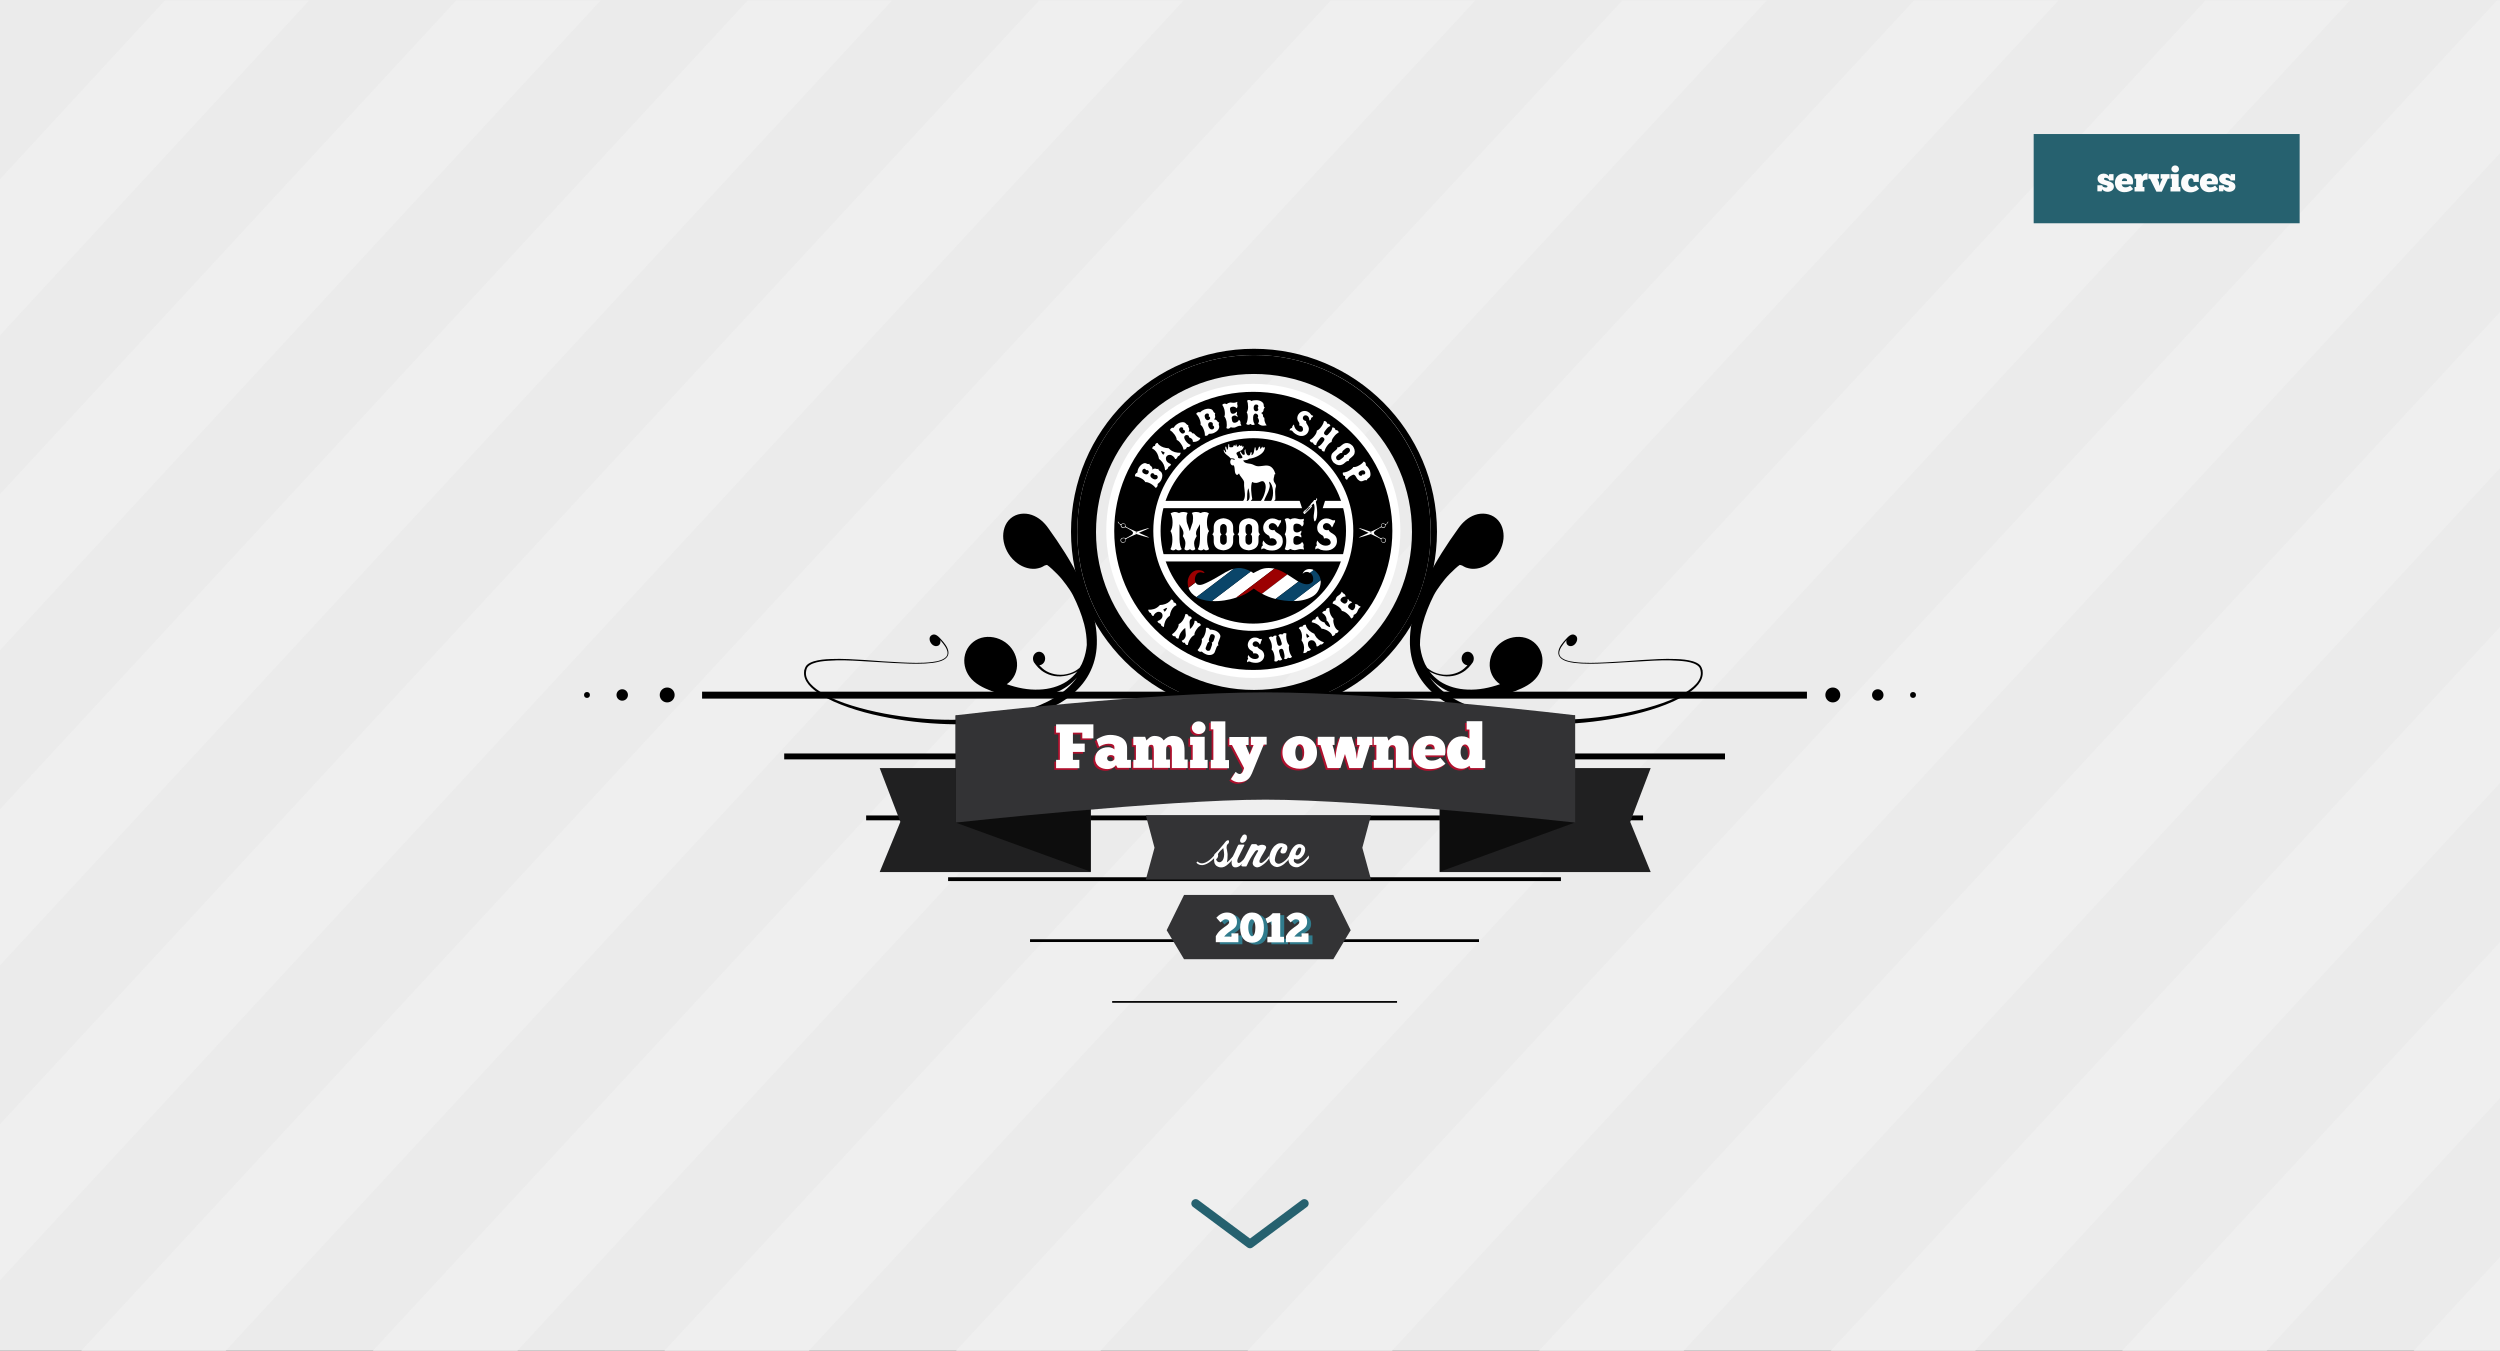 <?xml version="1.0" encoding="utf-8"?>
<!-- Generator: Adobe Illustrator 18.1.1, SVG Export Plug-In . SVG Version: 6.00 Build 0)  -->
<!DOCTYPE svg PUBLIC "-//W3C//DTD SVG 1.1//EN" "http://www.w3.org/Graphics/SVG/1.1/DTD/svg11.dtd">
<svg version="1.1" xmlns="http://www.w3.org/2000/svg" xmlns:xlink="http://www.w3.org/1999/xlink" x="0px" y="0px"
	 viewBox="0 0 1440 778" enable-background="new 0 0 1440 778" xml:space="preserve">
<rect x="0" y="0" width="1440" height="778" fill="#808080" stroke="none"/>
<g id="Layer_2">
	<rect y="-0.1" fill="#EBEBEB" width="1440" height="778"/>
	<g>
		<polygon fill="#EFEFEF" points="801.5,778.3 1440,88.2 1440,0.3 1438.2,0.3 718.3,778.3 		"/>
		<polygon fill="#EFEFEF" points="1390,778.3 1440,778.3 1440,724 		"/>
		<polygon fill="#EFEFEF" points="633.6,778.3 1353.5,0.3 1270.3,0.3 550.4,778.3 		"/>
		<polygon fill="#EFEFEF" points="465.6,778.3 1185.6,0.3 1102.4,0.3 382.4,778.3 		"/>
		<polygon fill="#EFEFEF" points="1440,361.1 1054.2,778.3 1137.4,778.3 1440,451 		"/>
		<polygon fill="#EFEFEF" points="1440,179.7 886.2,778.3 969.5,778.3 1440,269.6 		"/>
		<polygon fill="#EFEFEF" points="1440,542.6 1222.1,778.3 1305.3,778.3 1440,632.5 		"/>
		<polygon fill="#EFEFEF" points="262.7,0.3 0,284.6 0,374.5 345.9,0.3 		"/>
		<polygon fill="#EFEFEF" points="430.6,0.3 0,466.1 0,556 513.8,0.3 		"/>
		<polygon fill="#EFEFEF" points="598.5,0.3 0,647.5 0,737.4 681.7,0.3 		"/>
		<polygon fill="#EFEFEF" points="94.9,0.3 0,103.2 0,193.1 178,0.3 		"/>
		<polygon fill="#EFEFEF" points="297.7,778.3 1017.6,0.3 934.4,0.3 214.5,778.3 		"/>
		<polygon fill="#EFEFEF" points="129.7,778.3 849.7,0.3 766.5,0.3 46.5,778.3 		"/>
	</g>
	<g display="none">
		<g id="base" display="inline">
			<g>
				<rect x="239.8" y="580.7" fill-rule="evenodd" clip-rule="evenodd" fill="#F2F2F2" width="125.8" height="94.3"/>
			</g>
		</g>
		<g id="shade" display="inline">
			<g>
				<rect x="334.2" y="643.6" fill-rule="evenodd" clip-rule="evenodd" fill="#E8E8E8" width="31.5" height="31.4"/>
			</g>
		</g>
		<g id="tint" display="inline">
			<g>
				<rect x="334.2" y="612.1" fill-rule="evenodd" clip-rule="evenodd" fill="#FCFCFC" width="31.5" height="31.4"/>
			</g>
		</g>
		<g id="tone" display="inline">
			<g>
				<rect x="334.2" y="580.7" fill-rule="evenodd" clip-rule="evenodd" fill="#F2F2F2" width="31.5" height="31.4"/>
			</g>
		</g>
		<g id="base_7_" display="inline">
			<g>
				<rect x="239.8" y="462.1" fill-rule="evenodd" clip-rule="evenodd" fill="#202021" width="125.8" height="94.3"/>
			</g>
		</g>
		<g id="shade_7_" display="inline">
			<g>
				<rect x="334.2" y="524.9" fill-rule="evenodd" clip-rule="evenodd" fill="#0D0D0D" width="31.5" height="31.4"/>
			</g>
		</g>
		<g id="tint_7_" display="inline">
			<g>
				<rect x="334.2" y="493.5" fill-rule="evenodd" clip-rule="evenodd" fill="#333335" width="31.5" height="31.4"/>
			</g>
		</g>
		<g id="tone_7_" display="inline">
			<g>
				<rect x="334.2" y="462.1" fill-rule="evenodd" clip-rule="evenodd" fill="#202021" width="31.5" height="31.4"/>
			</g>
		</g>
		<g id="base_5_" display="inline">
			<g>
				<rect x="236.8" y="340" fill-rule="evenodd" clip-rule="evenodd" fill="#8C0D24" width="125.8" height="94.3"/>
			</g>
		</g>
		<g id="shade_5_" display="inline">
			<g>
				<rect x="331.2" y="402.8" fill-rule="evenodd" clip-rule="evenodd" fill="#680A1B" width="31.5" height="31.4"/>
			</g>
		</g>
		<g id="tint_5_" display="inline">
			<g>
				<rect x="331.2" y="371.4" fill-rule="evenodd" clip-rule="evenodd" fill="#B0102D" width="31.5" height="31.4"/>
			</g>
		</g>
		<g id="tone_5_" display="inline">
			<g>
				<rect x="331.2" y="340" fill-rule="evenodd" clip-rule="evenodd" fill="#51484A" width="31.5" height="31.4"/>
			</g>
		</g>
		<g id="base_3_" display="inline">
			<g>
				<rect x="236.8" y="226" fill-rule="evenodd" clip-rule="evenodd" fill="#26616F" width="125.8" height="94.3"/>
			</g>
		</g>
		<g id="shade_3_" display="inline">
			<g>
				<rect x="331.2" y="288.8" fill-rule="evenodd" clip-rule="evenodd" fill="#1C4752" width="31.5" height="31.4"/>
			</g>
		</g>
		<g id="tint_3_" display="inline">
			<g>
				<rect x="331.2" y="257.4" fill-rule="evenodd" clip-rule="evenodd" fill="#307B8C" width="31.5" height="31.4"/>
			</g>
		</g>
		<g id="tone_3_" display="inline">
			<g>
				<rect x="331.2" y="226" fill-rule="evenodd" clip-rule="evenodd" fill="#484C4D" width="31.5" height="31.4"/>
			</g>
		</g>
		<g id="base_4_" display="inline">
			<g>
				<rect x="236.8" y="112.1" fill-rule="evenodd" clip-rule="evenodd" fill="#59473C" width="125.8" height="94.3"/>
			</g>
		</g>
		<g id="shade_4_" display="inline">
			<g>
				<rect x="331.2" y="175" fill-rule="evenodd" clip-rule="evenodd" fill="#42342C" width="31.5" height="31.4"/>
			</g>
		</g>
		<g id="tint_4_" display="inline">
			<g>
				<rect x="331.2" y="143.5" fill-rule="evenodd" clip-rule="evenodd" fill="#705A4C" width="31.5" height="31.4"/>
			</g>
		</g>
		<g id="tone_4_" display="inline">
			<g>
				<rect x="331.2" y="112.1" fill-rule="evenodd" clip-rule="evenodd" fill="#4E4A47" width="31.5" height="31.4"/>
			</g>
		</g>
	</g>
</g>
<g id="logo">
	<g id="left">
		<circle cx="384.3" cy="400.3" r="4.3"/>
		<circle cx="358.4" cy="400.3" r="3.3"/>
		<circle cx="338.1" cy="400.3" r="1.7"/>
		<g>
			<line fill="none" stroke="#000000" stroke-width="4" stroke-miterlimit="10" x1="404.4" y1="400.4" x2="1040.8" y2="400.4"/>
			<line fill="none" stroke="#000000" stroke-width="3.4" stroke-miterlimit="10" x1="451.7" y1="435.7" x2="993.6" y2="435.7"/>
			<line fill="none" stroke="#000000" stroke-width="2.8" stroke-miterlimit="10" x1="498.9" y1="471.1" x2="946.4" y2="471.1"/>
			<line fill="none" stroke="#000000" stroke-width="2.2" stroke-miterlimit="10" x1="546.1" y1="506.4" x2="899.1" y2="506.4"/>
			<line fill="none" stroke="#000000" stroke-width="1.6" stroke-miterlimit="10" x1="593.3" y1="541.8" x2="851.9" y2="541.8"/>
			<line fill="none" stroke="#000000" stroke-miterlimit="10" x1="640.6" y1="577.1" x2="804.7" y2="577.1"/>
		</g>
		<g id="right">
			<circle cx="1055.7" cy="400.3" r="4.3"/>
			<circle cx="1081.6" cy="400.3" r="3.3"/>
			<circle cx="1101.9" cy="400.3" r="1.7"/>
		</g>
	</g>
	<g id="orn_2_">
		<g>
			<g>
				<path d="M722.3,200.9c-58.1,0-105.4,47.3-105.4,105.4s47.3,105.4,105.4,105.4s105.4-47.3,105.4-105.4S780.4,200.9,722.3,200.9z
					 M722.3,408.2c-56.2,0-101.8-45.6-101.8-101.8S666,204.5,722.3,204.5s101.8,45.6,101.8,101.8S778.5,408.2,722.3,408.2z"/>
			</g>
			<path d="M722.3,386.6c-44.2,0-80.2-36-80.2-80.2c0-44.2,36-80.2,80.2-80.2s80.2,36,80.2,80.2
				C802.5,350.6,766.5,386.6,722.3,386.6z"/>
		</g>
		<path d="M722.3,204.5c-56.2,0-101.8,45.6-101.8,101.8S666,408.2,722.3,408.2s101.8-45.6,101.8-101.8S778.5,204.5,722.3,204.5z
			 M722.3,397.4c-50.2,0-91-40.8-91-91c0-50.2,40.8-91,91-91s91,40.8,91,91C813.3,356.5,772.5,397.4,722.3,397.4z"/>
		<path d="M621.9,333.5c-5.1-10.3-11.4-20-18.1-29.3c-2.4-3.4-5.5-6.2-9.5-7.6c-4.1-1.4-8.8-0.9-12.2,2c-3.4,2.9-4.6,7.5-4.2,11.8
			c0.5,4.9,3,9.7,6.7,12.9c3.2,2.9,7.6,4.7,11.9,4.3c1-0.1,2-0.4,3-0.7c0.5-0.2,1.9-0.9,2.1-1.1c0.3-0.2,1.4-0.4,1.5-0.4
			c0.1,0.1,0.9,0.7,1.2,0.9c0.5,0.4,1.1,0.9,1.6,1.4c1,0.9,2,1.9,3,2.9c1.9,1.9,3.6,4,5.2,6.2c1.4,1.9,2.8,3.9,3.9,6
			c2.7,5.4,5,11,6.5,16.8c1,3.9,1.5,7.9,1.5,11.9c-0.3,3-0.9,5.9-2,8.8c-0.5,1.5-1.2,2.9-2.1,4.3c-0.1,0.1-0.1,0.1-0.2,0.2
			c-0.8,0.6-1.6,1.3-2.6,1.8c-1,0.5-2,1-3.1,1.3c-1.1,0.3-2.3,0.6-3.4,0.7c-2.3,0.2-4.7,0-6.8-0.7c-1-0.3-2-0.7-2.9-1.2
			c-0.9-0.5-1.6-1-2.3-1.6c-0.7-0.6-1.2-1.1-1.7-1.6c-0.1-0.1-0.2-0.2-0.2-0.3c1.8-0.2,3.3-1.8,3.3-3.9c0-2.2-1.6-3.9-3.5-3.9
			s-3.5,1.8-3.5,3.9c0,1.1,0.4,2.2,1.1,2.9c0.2,0.2,0.3,0.5,0.6,0.8c0.4,0.4,0.8,1,1.3,1.5c0.5,0.5,1.2,1.1,1.9,1.7
			c0.8,0.6,1.6,1.1,2.6,1.6c1,0.5,2,0.9,3.1,1.2c2.2,0.6,4.7,0.8,7.2,0.4c2.4-0.3,4.8-1.1,6.8-2.1c0.3-0.2,0.7-0.4,1-0.6
			c-1.7,2.2-3.7,4.1-6,5.7c-4.7,3.1-10.4,4.6-16,4.8c-6.4,0.3-12.7-1-18.7-3.1c4.1-2.8,6.3-7.5,5.9-12.4c-0.4-4.8-3-9.2-7-11.9
			c-3.9-2.7-9-3.7-13.6-2.4c-4.5,1.3-8.1,4.9-9.3,9.5c-1.2,4.4-0.1,9.3,2.6,12.9c3,4.1,7.9,6.4,12.5,8.2c11.6,4.4,25.3,5.4,37,0.9
			c4.7-1.8,9.1-4.8,12.4-8.8c-0.8,1.2-1.7,2.3-2.7,3.4c-8,8.9-19.7,13.8-31.1,16.7c-12.6,3.2-25.7,4.4-38.6,4.4
			c-13,0-25.9-1.2-38.7-3.6c-6.3-1.2-12.6-2.7-18.7-4.6c-5.8-1.8-11.6-4-16.8-7.1c-4.3-2.6-10.8-7.2-9.4-13.1
			c0.1-0.6,0.3-1.2,0.6-1.7c0.7-1.1,2-1.8,3.2-2.3c2.8-1.1,5.9-1.4,8.9-1.6c6.4-0.5,12.8-0.2,19.2,0.2c6.3,0.3,12.6,0.8,18.8,1.1
			c5.9,0.3,11.9,0.6,17.8,0.3c2.9-0.2,5.8-0.4,8.6-1.3c2.5-0.8,5.1-2.4,4.8-5.4c-0.3-2.8-2.5-5.3-4.3-7.3c-1.3-1.4-3.2-3.6-5.3-2.4
			c-2.3,1.3-1.1,4.6,0.7,5.8c0.9,0.6,2.1,0.8,3,0.3c1.2-0.6,1.5-2,1.2-3.2c1.1,1.3,2.2,2.6,3.1,4.1c0.8,1.4,1.5,3.2,0.8,4.7
			c-0.6,1.4-2.2,2.2-3.5,2.7c-1.6,0.6-3.2,0.9-4.9,1.1c-6.2,0.8-12.5,0.5-18.7,0.2c-6.6-0.3-13.2-0.8-19.7-1.3
			c-6.7-0.4-13.5-0.9-20.3-0.6c-3.2,0.1-6.5,0.4-9.6,1.3c-1.5,0.5-3,1.1-4.1,2.2c-0.8,0.9-1.2,2-1.5,3.1c0-0.1,0-0.1,0,0.2
			c0,0.1,0,0.1,0,0.1c-0.8,5.9,4.5,10.3,8.9,13.2c5.1,3.3,10.8,5.7,16.5,7.7c6.1,2.1,12.3,3.8,18.6,5.1c12.7,2.7,25.6,4.2,38.5,4.6
			c13,0.4,26.1-0.3,38.9-2.9c11.8-2.4,23.9-6.5,33.2-14.4c4.3-3.7,8-8.2,10.4-13.4c2.6-5.5,3.7-11.5,3.6-17.5
			C631.7,356.3,627.3,344.4,621.9,333.5z"/>
		<path d="M822,333.5c5.1-10.3,11.4-20,18.1-29.3c2.4-3.4,5.5-6.2,9.5-7.6c4.1-1.4,8.8-0.9,12.2,2c3.4,2.9,4.6,7.5,4.2,11.8
			c-0.5,4.9-3,9.7-6.7,12.9c-3.2,2.9-7.6,4.7-11.9,4.3c-1-0.1-2-0.4-3-0.7c-0.5-0.2-1.9-0.9-2.1-1.1c-0.3-0.2-1.4-0.4-1.5-0.4
			c-0.1,0.1-0.9,0.7-1.2,0.9c-0.5,0.4-1.1,0.9-1.6,1.4c-1,0.9-2,1.9-3,2.9c-1.9,1.9-3.6,4-5.2,6.2c-1.4,1.9-2.8,3.9-3.9,6
			c-2.7,5.4-5,11-6.5,16.8c-1,3.9-1.5,7.9-1.5,11.9c0.3,3,0.9,5.9,2,8.8c0.5,1.5,1.2,2.9,2.1,4.3c0.1,0.1,0.1,0.1,0.2,0.2
			c0.8,0.6,1.6,1.3,2.6,1.8c1,0.5,2,1,3.1,1.3c1.1,0.3,2.3,0.6,3.4,0.7c2.3,0.2,4.7,0,6.8-0.7c1-0.3,2-0.7,2.9-1.2
			c0.9-0.5,1.6-1,2.3-1.6c0.7-0.6,1.2-1.1,1.7-1.6c0.1-0.1,0.2-0.2,0.2-0.3c-1.8-0.2-3.3-1.8-3.3-3.9c0-2.2,1.6-3.9,3.5-3.9
			s3.5,1.8,3.5,3.9c0,1.1-0.4,2.2-1.1,2.9c-0.2,0.2-0.3,0.5-0.6,0.8c-0.4,0.4-0.8,1-1.3,1.5c-0.5,0.5-1.2,1.1-1.9,1.7
			c-0.8,0.6-1.6,1.1-2.6,1.6c-1,0.5-2,0.9-3.1,1.2c-2.2,0.6-4.7,0.8-7.2,0.4c-2.4-0.3-4.8-1.1-6.8-2.1c-0.3-0.2-0.7-0.4-1-0.6
			c1.7,2.2,3.7,4.1,6,5.7c4.7,3.1,10.4,4.6,16,4.8c6.4,0.3,12.7-1,18.7-3.1c-4.1-2.8-6.3-7.5-5.9-12.4c0.4-4.8,3-9.2,7-11.9
			c3.9-2.7,9-3.7,13.6-2.4c4.5,1.3,8.1,4.9,9.3,9.5c1.2,4.4,0.1,9.3-2.6,12.9c-3,4.1-7.9,6.4-12.5,8.2c-11.6,4.4-25.3,5.4-37,0.9
			c-4.7-1.8-9.1-4.8-12.4-8.8c0.8,1.2,1.7,2.3,2.7,3.4c8,8.9,19.7,13.8,31.1,16.7c12.6,3.2,25.7,4.4,38.6,4.4
			c13,0,25.9-1.2,38.7-3.6c6.3-1.2,12.6-2.7,18.7-4.6c5.8-1.8,11.6-4,16.8-7.1c4.3-2.6,10.8-7.2,9.4-13.1c-0.1-0.6-0.3-1.2-0.6-1.7
			c-0.7-1.1-2-1.8-3.2-2.3c-2.8-1.1-5.9-1.4-8.9-1.6c-6.4-0.5-12.8-0.2-19.2,0.2c-6.3,0.3-12.6,0.8-18.8,1.1
			c-5.9,0.3-11.9,0.6-17.8,0.3c-2.9-0.2-5.8-0.4-8.6-1.3c-2.5-0.8-5.1-2.4-4.8-5.4c0.3-2.8,2.5-5.3,4.3-7.3c1.3-1.4,3.2-3.6,5.3-2.4
			c2.3,1.3,1.1,4.6-0.7,5.8c-0.9,0.6-2.1,0.8-3,0.3c-1.2-0.6-1.5-2-1.2-3.2c-1.1,1.3-2.2,2.6-3.1,4.1c-0.8,1.4-1.5,3.2-0.8,4.7
			c0.6,1.4,2.2,2.2,3.5,2.7c1.6,0.6,3.2,0.9,4.9,1.1c6.2,0.8,12.5,0.5,18.7,0.2c6.6-0.3,13.2-0.8,19.7-1.3
			c6.7-0.4,13.5-0.9,20.3-0.6c3.2,0.1,6.5,0.4,9.6,1.3c1.5,0.5,3,1.1,4.1,2.2c0.8,0.9,1.2,2,1.5,3.1c0-0.1,0-0.1,0,0.2
			c0,0.1,0,0.1,0,0.1c0.8,5.9-4.5,10.3-8.9,13.2c-5.1,3.3-10.8,5.7-16.5,7.7c-6.1,2.1-12.3,3.8-18.6,5.1
			c-12.7,2.7-25.6,4.2-38.5,4.6c-13,0.4-26.1-0.3-38.9-2.9c-11.8-2.4-23.9-6.5-33.2-14.4c-4.3-3.7-8-8.2-10.4-13.4
			c-2.6-5.5-3.7-11.5-3.6-17.5C812.2,356.3,816.6,344.4,822,333.5z"/>
	</g>
	<g id="ribbon_3_">
		<polygon fill="#202021" points="628.3,442.4 506.7,442.4 518.6,473.4 506.7,502.3 628.3,502.3 		"/>
		<polygon fill="#0D0D0D" points="550.4,412 628.2,440.6 628.2,502.1 550.4,473.8 		"/>
		<polygon fill="#202021" points="829.2,442.4 950.8,442.4 939,473.4 950.8,502.3 829.2,502.3 		"/>
		<polygon fill="#0D0D0D" points="907.1,412 829.4,440.6 829.4,502.1 907.1,473.8 		"/>
		<path fill="#333335" d="M907.3,473.8c0,0-120.4-13.2-178.4-13.2c-58,0-178.4,13.2-178.4,13.2V412c0,0,109.8-13.2,178.4-13.2
			S907.3,412,907.3,412V473.8z"/>
	</g>
	<polygon fill="#333335" points="768,552.5 682,552.5 672,535.8 682,515.5 768,515.5 778,535.8 	"/>
	<polygon fill="#333335" points="789.7,506.6 660,506.6 665,488.3 660,469.6 789.7,469.6 784.7,488.3 	"/>
	<g id="logo_1_">
		<circle fill="#FFFFFF" cx="721.9" cy="305.8" r="84.7"/>
		<circle cx="721.9" cy="305.8" r="80.1"/>
		<circle fill="#FFFFFF" cx="721.9" cy="305.8" r="57.6"/>
		<circle cx="721.9" cy="305.8" r="53.4"/>
		<g>
			<path fill="#FFFFFF" d="M667.2,270c0,0.3,0.1,0.7,0.5,1c0.1,0.1,0.3,0.3,0.5,0.4l0.2,0.1c0.7,0.5,1,1.3,1.1,2.2
				c0,1-0.2,1.9-0.7,2.9c-0.5,0.9-1.2,1.6-2,2.2c0.1,0.5,0,1-0.2,1.4c-0.2,0.4-0.5,0.7-1,0.8c-0.7-0.9-1.6-1.7-2.8-2.4
				c-1.3-0.7-2.3-1-3.1-0.9c-0.4-0.8-1.1-1.5-2.4-2.2c-1.2-0.7-2.4-1-3.5-1.1c-0.1-0.5-0.1-0.9,0.2-1.3c0.2-0.4,0.6-0.7,1.1-0.9
				c0.1-0.9,0.3-1.8,0.8-2.7c0.6-1,1.3-1.8,2.2-2.3c0.9-0.5,1.6-0.6,2.3-0.2c0.7,0.4,1.2,0.4,1.6,0.1c0,0.3,0.2,0.7,0.5,1
				c0.1,0.1,0.3,0.3,0.5,0.4c0.6,0.4,0.8,1,0.8,2c0.5-0.4,0.9-0.6,1.4-0.6c0.2,0,0.3,0,0.5,0.1C666.2,270.2,666.7,270.3,667.2,270z
				 M659.6,270.1c-0.3-0.1-0.5-0.2-0.8,0c-0.3,0.1-0.5,0.3-0.7,0.6c-0.2,0.4-0.2,0.7-0.1,1.1c0.1,0.4,0.5,0.8,1.1,1.1
				c0.6,0.3,1.1,0.4,1.5,0.3c0.4-0.1,0.7-0.3,0.9-0.7c0.2-0.3,0.2-0.6,0.2-0.9c0-0.3-0.2-0.5-0.5-0.7c-0.3-0.1-0.6-0.2-1-0.1
				C660,270.5,659.8,270.3,659.6,270.1z M665.7,276.1c0.4-0.1,0.8-0.3,1-0.7c0.2-0.3,0.2-0.6,0.1-1c-0.1-0.3-0.3-0.6-0.5-0.7
				c-0.3-0.2-0.7-0.2-1.2-0.1c-0.2-0.4-0.4-0.8-0.7-0.9c-0.3-0.2-0.6-0.2-0.9-0.1c-0.3,0.1-0.6,0.3-0.7,0.6
				c-0.2,0.4-0.2,0.8-0.1,1.2c0.2,0.5,0.6,0.9,1.3,1.3C664.6,276.1,665.2,276.2,665.7,276.1z"/>
			<path fill="#FFFFFF" d="M677.7,264.1c-0.3,0.3-0.5,0.4-0.8,0.3c-0.3-0.7-0.7-1.2-1.2-1.6c-0.6-0.5-1.2-0.8-1.9-0.8
				c-0.7,0-1.2,0.2-1.7,0.7c-0.5,0.5-0.6,1.1-0.5,1.8c0.1,0.7,0.4,1.3,1,1.8c0.5,0.4,1.1,0.7,1.8,1c0.1,0.2,0,0.5-0.2,0.8
				c-0.3,0.3-0.7,0.6-1.3,0.9c0,0.4-0.1,0.7-0.4,1c-0.3,0.4-0.8,0.7-1.4,0.9c-0.2-2.5-1.1-4.4-2.7-5.9c-0.3-0.3-0.6-0.5-0.8-0.6
				c-0.4-2.3-1.3-4.1-2.6-5.2c-0.5-0.4-0.9-0.7-1.3-0.7c0-0.5,0.1-0.9,0.4-1.2c0.3-0.3,0.7-0.5,1.2-0.5c0-0.5,0.1-0.9,0.4-1.2
				c0.3-0.3,0.6-0.5,1.1-0.5c0.1,0.4,0.4,0.8,0.9,1.2c1.4,1.2,3.2,1.8,5.5,1.9c0.2,0.2,0.4,0.5,0.7,0.7c1.6,1.4,3.7,2,6.2,1.9
				c-0.1,0.6-0.4,1.1-0.7,1.5c-0.3,0.3-0.6,0.5-0.9,0.5C678.2,263.3,678,263.8,677.7,264.1z M668.7,259.8c0.3,0.9,0.8,1.7,1.4,2.2
				c0.1-0.3,0.2-0.5,0.3-0.7c0.1-0.1,0.3-0.3,0.6-0.4C670.5,260.3,669.7,260,668.7,259.8z"/>
			<path fill="#FFFFFF" d="M690.2,253.8c-0.9,0.6-1.9,0.8-3.1,0.7c0-0.6-0.1-1.1-0.4-1.5c-0.3-0.4-0.9-0.8-1.8-1.1
				c0-0.3-0.1-0.6-0.2-0.8c-0.2-0.3-0.5-0.5-1-0.5c-0.4-0.1-0.8,0-1.1,0.3c-0.3,0.2-0.5,0.5-0.5,1c0,0.5,0.2,1,0.6,1.7
				c1.1,1.6,2.1,2.4,3.1,2.6c-0.1,0.4-0.3,0.8-0.7,1c-0.4,0.3-0.8,0.4-1.4,0.3c-0.2,0.5-0.4,0.9-0.8,1.2c-0.4,0.2-0.8,0.3-1.2,0.3
				c-0.2-1.2-0.7-2.3-1.5-3.4c-0.8-1.2-1.6-1.9-2.4-2.2c0-0.8-0.4-1.8-1.2-3c-0.8-1.1-1.7-2-2.7-2.6c0.1-0.5,0.3-0.8,0.7-1.1
				c0.4-0.3,0.8-0.4,1.4-0.3c0.5-0.8,1.1-1.5,2-2.1c1-0.7,1.9-1,2.9-1.1c1-0.1,1.8,0.2,2.2,0.8c0.5,0.6,0.9,0.9,1.4,0.8
				c-0.2,0.3-0.2,0.7,0,1.1c0.1,0.2,0.2,0.4,0.3,0.6c0.3,0.6,0.3,1.3-0.2,2.1c0.5-0.1,1-0.1,1.4,0.1c0.2,0.1,0.3,0.2,0.4,0.4
				c0.3,0.5,0.7,0.7,1.2,0.5c0,0,0.2,0.2,0.6,0.6c0.4,0.5,0.9,0.9,1.3,1.2c0.6,0.5,1.3,0.8,1.9,0.9
				C691.3,252.9,690.8,253.5,690.2,253.8z M681.4,246.5c-0.2-0.2-0.4-0.4-0.7-0.4c-0.3,0-0.6,0.1-0.9,0.2c-0.3,0.2-0.5,0.6-0.6,0.9
				c-0.1,0.5,0.1,1,0.5,1.5c0.4,0.5,0.8,0.9,1.2,1c0.4,0.1,0.8,0,1.1-0.2c0.3-0.2,0.5-0.4,0.5-0.7c0.1-0.3,0.1-0.6-0.1-0.8
				c-0.2-0.3-0.5-0.4-0.9-0.5C681.6,247.1,681.5,246.7,681.4,246.5z"/>
			<path fill="#FFFFFF" d="M702.3,243.4c-0.2,0.2-0.3,0.6-0.3,1c0,0.2,0.1,0.4,0.1,0.6l0.1,0.2c0.2,0.8,0,1.6-0.6,2.4
				c-0.6,0.8-1.4,1.3-2.4,1.8c-1,0.4-1.9,0.5-2.9,0.5c-0.3,0.5-0.6,0.8-1,1c-0.4,0.2-0.8,0.2-1.3,0c0.1-1.2-0.2-2.4-0.7-3.6
				c-0.5-1.3-1.1-2.2-1.8-2.6c0.2-0.8,0-1.9-0.5-3.2c-0.5-1.3-1.2-2.3-2-3.1c0.2-0.4,0.5-0.7,0.9-0.9c0.4-0.2,0.9-0.2,1.4,0
				c0.6-0.7,1.4-1.2,2.4-1.6c1.1-0.4,2.1-0.6,3.1-0.4c1,0.1,1.7,0.6,2,1.3c0.3,0.7,0.7,1.1,1.2,1.1c-0.2,0.3-0.3,0.6-0.2,1.1
				c0,0.2,0.1,0.4,0.1,0.6c0.2,0.7,0,1.3-0.6,2c0.6,0,1.1,0.2,1.4,0.4c0.1,0.1,0.2,0.2,0.3,0.4C701.4,243,701.8,243.3,702.3,243.4z
				 M696.3,238.7c-0.1-0.3-0.3-0.5-0.6-0.5c-0.3-0.1-0.6-0.1-0.9,0.1c-0.4,0.1-0.6,0.4-0.8,0.8c-0.2,0.4-0.1,1,0.1,1.6
				c0.2,0.6,0.6,1,1,1.2c0.4,0.2,0.7,0.2,1.1,0c0.3-0.1,0.5-0.3,0.7-0.6c0.2-0.3,0.2-0.5,0.1-0.8c-0.1-0.3-0.4-0.5-0.8-0.7
				C696.4,239.3,696.4,239,696.3,238.7z M697.3,247.2c0.4,0.2,0.8,0.2,1.2,0.1c0.3-0.1,0.6-0.3,0.7-0.6c0.2-0.3,0.2-0.6,0.1-0.9
				c-0.1-0.3-0.4-0.6-0.8-0.8c0.1-0.5,0.2-0.8,0-1.2c-0.1-0.3-0.3-0.5-0.7-0.6c-0.3-0.1-0.6-0.1-1,0c-0.4,0.2-0.7,0.4-0.8,0.9
				c-0.2,0.5-0.1,1.1,0.2,1.8C696.5,246.4,696.8,246.9,697.3,247.2z"/>
			<path fill="#FFFFFF" d="M710.7,239.4c-0.4,0.1-0.8,0.3-1,0.6c-0.3,0.3-0.3,0.8-0.2,1.3l0.2,1c0.2,0.9,0.7,1.3,1.7,1.2
				c0.5-0.1,1-0.3,1.4-0.6c0.4-0.3,0.7-0.7,0.7-1.1c0.6,0.3,0.9,0.7,1,1.4c0.1,0.3,0.1,0.6,0,1c0.3,0.1,0.4,0.4,0.5,1.1
				c-0.3-0.1-0.8-0.1-1.3,0c-0.3,0.1-0.6,0.2-0.9,0.3c-0.3,0.1-0.6,0.3-0.9,0.4c-0.4,0.2-0.7,0.3-1,0.3c-0.6,0.1-1.3,0-2-0.2
				c-0.4,0.4-0.8,0.7-1.2,0.8c-0.4,0.1-0.9,0-1.3-0.3c0.3-1.1,0.3-2.4,0.1-3.7c-0.3-1.4-0.7-2.4-1.3-3c0.4-0.7,0.4-1.8,0.2-3.2
				c-0.2-1.3-0.7-2.5-1.4-3.5c0.3-0.4,0.7-0.6,1.1-0.7c0.4-0.1,0.9,0,1.4,0.3c0.6-0.5,1.2-0.8,1.8-0.9c0.3-0.1,0.7-0.1,1.1,0
				c0.3,0,0.7,0.1,1,0.1c0.3,0,0.7,0,1-0.1c0.5-0.1,0.9-0.2,1.2-0.5c0.2,0.6,0.2,1-0.1,1.2c0.2,0.3,0.3,0.6,0.3,0.9
				c0.1,0.6,0,1.2-0.5,1.7c-0.2-0.3-0.5-0.6-1.1-0.8c-0.5-0.2-1-0.2-1.5-0.1c-1,0.2-1.4,0.7-1.2,1.7l0.2,1c0.1,0.5,0.3,0.8,0.6,1.1
				c0.3,0.2,0.7,0.3,1.2,0.2c0.7-0.1,1.3-0.5,1.8-1.2c0.1,0.2,0.2,0.3,0.2,0.5c0.1,0.4,0,0.8-0.3,1.1c0.4,0.2,0.6,0.6,0.6,1
				c0,0.2,0,0.4,0,0.6C712.1,239.4,711.4,239.2,710.7,239.4z"/>
			<path fill="#FFFFFF" d="M727.5,245.2c-1,0-2-0.5-2.9-1.3c0.4-0.5,0.6-1,0.6-1.4c0-0.5-0.2-1.2-0.8-2c0.2-0.2,0.3-0.5,0.3-0.8
				c0-0.4-0.1-0.7-0.4-1c-0.3-0.3-0.7-0.4-1-0.5c-0.4,0-0.7,0.1-1,0.5c-0.3,0.4-0.5,0.9-0.5,1.7c-0.1,1.9,0.3,3.2,1,4
				c-0.4,0.3-0.7,0.4-1.2,0.4c-0.5,0-0.9-0.2-1.3-0.6c-0.4,0.3-0.9,0.5-1.3,0.5c-0.4,0-0.8-0.2-1.2-0.5c0.5-1,0.8-2.2,0.9-3.6
				c0.1-1.4-0.2-2.5-0.6-3.1c0.5-0.7,0.8-1.7,0.8-3.1c0-1.4-0.2-2.6-0.6-3.6c0.4-0.3,0.8-0.5,1.2-0.4c0.5,0,0.9,0.2,1.3,0.6
				c0.8-0.4,1.8-0.5,2.8-0.5c1.2,0,2.2,0.3,3,0.8c0.9,0.6,1.3,1.2,1.3,2c0,0.8,0.2,1.3,0.7,1.5c-0.3,0.1-0.5,0.4-0.7,0.9
				c-0.1,0.2-0.1,0.4-0.1,0.6c-0.1,0.7-0.5,1.2-1.4,1.6c0.5,0.2,0.9,0.6,1,1c0.1,0.2,0.1,0.4,0.1,0.5c0,0.6,0.2,1,0.7,1.2
				c0,0,0.1,0.3,0.1,0.8c0,0.7,0.1,1.2,0.3,1.7c0.2,0.7,0.6,1.4,1,1.9C728.9,245.1,728.2,245.2,727.5,245.2z M724.8,234
				c0-0.3-0.1-0.5-0.3-0.7c-0.2-0.2-0.5-0.3-0.9-0.3c-0.4,0-0.8,0.1-1,0.4c-0.3,0.3-0.5,0.8-0.5,1.5c0,0.6,0.1,1.1,0.4,1.5
				c0.3,0.3,0.6,0.5,1,0.5c0.3,0,0.6-0.1,0.9-0.3c0.3-0.2,0.4-0.4,0.4-0.7c0-0.3-0.1-0.6-0.4-0.9C724.6,234.6,724.8,234.3,724.8,234
				z"/>
			<path fill="#FFFFFF" d="M754.2,242.2c-0.1-1.5-0.5-2.4-1.4-2.8c-0.4-0.2-0.8-0.2-1.3-0.1c-0.4,0.1-0.7,0.4-0.9,0.8
				c-0.2,0.4-0.2,0.8-0.1,1.2c0.2,0.5,0.6,0.8,1,1c0.3,0.1,0.5,0.2,0.8,0.2c-0.1,0.4,0,0.9,0.3,1.5c0.1,0.2,0.3,0.5,0.5,0.8
				c0.9,1.3,1.1,2.6,0.4,4c-0.5,1-1.3,1.7-2.4,2.1c-1.2,0.4-2.5,0.3-3.9-0.4c-0.7-0.3-1.4-0.8-2-1.3c-0.1-0.1-0.3-0.3-0.6-0.7
				c-0.2-0.3-0.4-0.4-0.6-0.5c-0.3-0.1-0.7-0.2-1.2-0.1c0-0.1,0.1-0.3,0.1-0.4c0.3-0.7,0.8-1,1.4-1.1c-0.1-0.3,0-0.5,0.1-0.8
				c0.2-0.4,0.5-0.8,0.9-1.1c0.1,0.9,0.4,1.7,0.9,2.5c0.4,0.6,1,1.1,1.7,1.4c0.5,0.3,1,0.3,1.5,0.3c0.5-0.1,0.8-0.3,1-0.7
				c0.2-0.4,0.2-0.9,0-1.6c-0.2-0.5-0.6-0.9-1.2-1.1c-0.3-0.1-0.6-0.2-0.9-0.3c0.3-0.8,0.2-1.5-0.3-2c-0.9-1.2-1-2.5-0.4-3.8
				c0.5-1,1.2-1.7,2.3-2.2c1.1-0.4,2.3-0.4,3.3,0.1c0.6,0.3,1.2,0.7,1.7,1.4c0.1,0.2,0.2,0.3,0.3,0.4c0.1,0.1,0.2,0.3,0.4,0.3
				c0.2,0.1,0.4,0.2,0.8,0.3c0,0.1-0.1,0.2-0.1,0.3c-0.2,0.4-0.5,0.7-1.1,0.9C755.3,241.6,754.9,242,754.2,242.2z"/>
			<path fill="#FFFFFF" d="M766.6,248.4c0.6-0.9,0.8-1.7,0.8-2.2c0.5,0,0.9,0.1,1.2,0.3c0.3,0.3,0.6,0.6,0.6,1.2
				c0.5,0,1,0.1,1.3,0.3c0.3,0.3,0.6,0.6,0.6,1.1c-1.1,0.6-2,1.4-2.8,2.5c-0.9,1.1-1.3,2.1-1.3,3c-0.8,0.2-1.6,0.9-2.5,2.1
				c-0.8,1.1-1.4,2.2-1.6,3.4c-0.5,0-0.9-0.1-1.2-0.3c-0.3-0.3-0.5-0.6-0.6-1.2c-0.5,0.1-0.9-0.1-1.3-0.3c-0.3-0.3-0.5-0.6-0.6-1.1
				c0.5-0.1,1.2-0.5,1.9-1.3c0.2-0.2,0.7-0.8,1.4-1.8c0.4-0.6,0.5-1.1,0.2-1.6c-0.1-0.2-0.3-0.3-0.4-0.4c-0.1-0.1-0.3-0.2-0.5-0.3
				c-0.5-0.1-1,0.1-1.4,0.6c-0.8,1-1.2,1.6-1.4,1.8c-0.6,0.9-0.9,1.7-0.8,2.2c-0.5,0-0.9-0.1-1.2-0.3c-0.3-0.3-0.6-0.6-0.7-1.2
				c-0.5,0.1-0.9-0.1-1.3-0.3c-0.3-0.3-0.5-0.6-0.6-1.1c1.1-0.6,2-1.4,2.8-2.5c0.9-1.1,1.3-2.1,1.3-3c0.8-0.2,1.6-0.9,2.5-2.1
				c0.8-1.1,1.4-2.2,1.6-3.4c0.5,0,0.9,0.1,1.2,0.3c0.3,0.3,0.6,0.6,0.6,1.2c0.5,0,1,0.1,1.3,0.3c0.3,0.3,0.5,0.6,0.6,1.1
				c-0.5,0.1-1.2,0.5-1.9,1.3c-0.2,0.2-0.7,0.8-1.4,1.8c-0.4,0.6-0.5,1.1-0.2,1.5c0.1,0.2,0.3,0.3,0.4,0.4c0.1,0.1,0.3,0.2,0.5,0.3
				c0.5,0.2,1-0.1,1.4-0.6C765.9,249.3,766.4,248.6,766.6,248.4z"/>
			<path fill="#FFFFFF" d="M769.9,267.6c-0.6-0.3-1.2-0.7-1.9-1.3c-0.5-0.7-0.9-1.4-1.1-2c-0.4-1.6,0-3,1.4-4.1l1.3-1.1
				c0.6-0.5,0.8-1,0.7-1.5c0.3,0.1,0.7,0.1,1.1-0.1c0.2-0.1,0.3-0.2,0.5-0.3l1.2-1c1.3-1.1,2.7-1.3,4.2-0.7c0.6,0.3,1.2,0.7,1.9,1.4
				c0.5,0.7,0.8,1.4,1,2.1c0.4,1.6,0,3-1.4,4.1l-1.2,1c-0.6,0.5-0.8,1-0.7,1.5c-0.3-0.1-0.7-0.1-1.1,0.1c-0.2,0.1-0.3,0.2-0.5,0.3
				l-1.3,1.1C772.8,268,771.4,268.2,769.9,267.6z M773.5,263.6c0.6-0.5,0.8-1,0.7-1.5c0.3,0.1,0.7,0.1,1.1-0.1
				c0.2-0.1,0.3-0.2,0.5-0.3l1.1-1c0.4-0.3,0.6-0.7,0.7-1.2c0-0.4-0.1-0.8-0.3-1.1c-0.3-0.3-0.6-0.5-1-0.5c-0.4,0-0.8,0.1-1.3,0.5
				l-1.2,1c-0.6,0.5-0.8,1-0.7,1.5c-0.3-0.1-0.7-0.1-1.1,0.1c-0.2,0.1-0.3,0.2-0.5,0.3l-1.2,1c-0.4,0.4-0.7,0.7-0.7,1.2
				c0,0.4,0.1,0.8,0.3,1.1c0.3,0.3,0.6,0.5,1,0.5c0.4,0,0.8-0.1,1.3-0.5L773.5,263.6z"/>
			<path fill="#FFFFFF" d="M773.6,273.5c-0.2-0.4-0.2-0.8-0.1-1.3c1.2-0.1,2.4-0.4,3.6-1.1c1.3-0.7,2.1-1.4,2.4-2.1
				c0.8,0.1,1.9-0.1,3.1-0.8c1.2-0.6,2.2-1.4,2.9-2.4c0.4,0.2,0.8,0.4,1,0.8c0.2,0.4,0.3,0.9,0.2,1.4c0.8,0.6,1.4,1.3,1.9,2.2
				c0.6,1,0.8,2.1,0.8,3.1c0,1-0.4,1.7-1.1,2.1c-0.7,0.4-1,0.8-1,1.3c-0.3-0.2-0.6-0.2-1.1-0.1c-0.2,0-0.4,0.1-0.6,0.2
				c-1.2,0.6-2.1,0.6-2.8-0.1c-0.6-0.3-1.2-1-1.7-2c-0.5-0.9-1-1.3-1.5-1.3c-0.2,0-0.6,0.2-1.2,0.5c-1.3,0.7-2.1,1.5-2.5,2.5
				c-0.4-0.2-0.8-0.4-1-0.8c-0.2-0.4-0.2-0.8-0.1-1.4C774.1,274.2,773.8,273.9,773.6,273.5z M785.9,273.2c0.3-0.1,0.4-0.4,0.5-0.7
				c0-0.3,0-0.6-0.2-0.9c-0.2-0.4-0.5-0.6-0.9-0.7c-0.5-0.1-1,0-1.6,0.3c-0.6,0.3-0.9,0.7-1.1,1.1c-0.1,0.4-0.1,0.7,0.1,1.1
				c0.2,0.3,0.4,0.5,0.7,0.6c0.3,0.1,0.6,0.1,0.8,0c0.3-0.1,0.5-0.4,0.6-0.8C785.3,273.4,785.6,273.4,785.9,273.2z"/>
		</g>
		<g>
			<path fill="#FFFFFF" d="M667,358.5c-0.3-0.3-0.3-0.6-0.2-0.8c0.7-0.2,1.3-0.5,1.8-1c0.6-0.5,0.9-1.1,1-1.8
				c0.1-0.7-0.1-1.3-0.5-1.8c-0.5-0.5-1-0.7-1.7-0.7c-0.7,0-1.3,0.3-1.9,0.8c-0.5,0.4-0.9,1-1.1,1.6c-0.3,0.1-0.5,0-0.8-0.3
				c-0.3-0.3-0.5-0.8-0.7-1.4c-0.4,0-0.7-0.2-0.9-0.5c-0.3-0.4-0.6-0.8-0.7-1.4c2.5,0.1,4.5-0.5,6.1-2c0.3-0.3,0.5-0.5,0.7-0.7
				c2.3-0.1,4.2-0.8,5.5-2c0.5-0.4,0.8-0.8,0.9-1.2c0.5,0,0.8,0.2,1.1,0.5c0.3,0.3,0.4,0.7,0.4,1.2c0.5,0,0.9,0.2,1.2,0.5
				c0.3,0.3,0.4,0.7,0.4,1.2c-0.4,0.1-0.8,0.3-1.3,0.7c-1.3,1.2-2.2,3-2.5,5.3c-0.2,0.1-0.5,0.3-0.8,0.6c-1.6,1.4-2.4,3.4-2.6,5.9
				c-0.6-0.2-1.1-0.5-1.4-0.8c-0.3-0.3-0.4-0.6-0.4-1C667.7,359.1,667.3,358.8,667,358.5z M672.3,350.1c-1,0.2-1.7,0.6-2.4,1.2
				c0.3,0.1,0.5,0.3,0.6,0.4c0.1,0.1,0.2,0.4,0.3,0.7C671.5,351.8,672,351,672.3,350.1z"/>
			<path fill="#FFFFFF" d="M685.4,362.3c0.5-0.3,1.1-0.9,1.6-1.7c0.8-1.3,1.2-2.3,1-3c0.5-0.1,0.8,0,1.2,0.2
				c0.3,0.2,0.5,0.6,0.7,1.1c0.5-0.1,0.9,0,1.2,0.2c0.3,0.2,0.5,0.5,0.6,1l-0.6,0.5c-0.8,0.5-1.4,1.2-2,2.1
				c-0.8,1.2-1.2,2.2-1.1,3.1c-0.8,0.3-1.6,1-2.4,2.2c-0.8,1.2-1.2,2.3-1.4,3.5c-0.4,0.1-0.8,0-1.1-0.2c-0.3-0.2-0.5-0.6-0.6-1.1
				c-0.5,0.1-0.9,0.1-1.2-0.2c-0.3-0.2-0.5-0.5-0.6-1c0.7-0.2,1.3-0.6,1.7-1.3c0.5-0.7,0.7-1.5,0.6-2.4l-0.3-3.6
				c-0.8,0.5-1.6,1.3-2.3,2.3c-0.8,1.1-1.3,2.4-1.5,3.8c-0.5,0.1-0.8,0-1.2-0.2c-0.3-0.2-0.6-0.6-0.7-1.1c-0.5,0.1-0.9,0-1.3-0.2
				c-0.3-0.2-0.5-0.5-0.6-1c1-0.6,1.9-1.5,2.7-2.7c0.8-1.2,1.2-2.2,1.1-3.1c0.8-0.3,1.7-1.1,2.5-2.3c0.6-0.9,1-1.8,1.2-2.7l0.2-0.8
				c0.5-0.1,0.8,0,1.2,0.2c0.3,0.2,0.6,0.6,0.7,1.1c0.5-0.1,0.9,0,1.2,0.2c0.3,0.2,0.5,0.5,0.6,1c-0.4,0.2-0.7,0.5-0.9,0.8
				c-0.3,0.4-0.4,0.9-0.4,1.4L685.4,362.3z"/>
			<path fill="#FFFFFF" d="M701.9,371.7c-0.3,0-0.6,0.2-0.9,0.6c-0.1,0.2-0.2,0.3-0.3,0.6l-1.1,2.9c-0.4,0.7-1.1,1.2-2,1.4
				c-0.9,0.2-1.9,0.1-2.9-0.3c-1-0.4-1.8-0.9-2.5-1.6c-0.5,0.2-1,0.2-1.4,0c-0.4-0.2-0.7-0.4-1-0.9c0.8-0.8,1.5-1.9,2-3.1
				c0.5-1.3,0.6-2.4,0.4-3.2c0.7-0.5,1.3-1.3,1.8-2.7c0.5-1.3,0.7-2.5,0.6-3.7c0.4-0.2,0.9-0.2,1.3,0c0.4,0.2,0.8,0.5,1,1
				c0.9-0.1,1.9,0.1,2.8,0.4c1.1,0.4,2,1,2.6,1.8c0.6,0.8,0.8,1.5,0.5,2.3l-1.1,2.9C701.5,370.8,701.6,371.4,701.9,371.7z
				 M699.6,367.4c0.2-0.5,0.2-0.9,0-1.3c-0.2-0.3-0.4-0.6-0.8-0.7c-0.4-0.1-0.7-0.2-1-0.1c-0.4,0.1-0.6,0.4-0.7,0.7l-0.7,1.9
				c-0.2,0.7-0.2,1.3,0.2,1.7c-0.3,0-0.6,0.2-0.9,0.6c-0.1,0.2-0.2,0.3-0.3,0.6l-0.9,2.3c-0.1,0.4-0.1,0.7,0.1,1
				c0.2,0.3,0.5,0.5,0.8,0.7c0.4,0.1,0.7,0.1,1.1,0c0.4-0.1,0.6-0.5,0.8-1l0.7-2c0.3-0.7,0.2-1.3-0.1-1.7c0.3,0,0.6-0.2,0.9-0.6
				c0.1-0.2,0.2-0.4,0.3-0.6L699.6,367.4z"/>
			<path fill="#FFFFFF" d="M725.7,371.3c-0.7-1.3-1.5-1.9-2.5-1.9c-0.5,0-0.9,0.2-1.2,0.5c-0.3,0.3-0.5,0.7-0.5,1.1
				c0,0.4,0.2,0.8,0.5,1.1c0.4,0.3,0.9,0.5,1.4,0.5c0.3,0,0.5-0.1,0.8-0.2c0.1,0.4,0.4,0.8,1,1.2c0.2,0.2,0.5,0.3,0.8,0.5
				c1.4,0.7,2.1,1.9,2.2,3.4c0,1.1-0.4,2.1-1.2,2.9c-0.9,0.9-2.1,1.4-3.6,1.4c-0.8,0-1.6-0.1-2.4-0.3c-0.2,0-0.5-0.2-0.8-0.3
				c-0.3-0.1-0.5-0.2-0.8-0.2c-0.3,0-0.7,0.2-1.1,0.5c0-0.1,0-0.3,0-0.4c0-0.7,0.2-1.2,0.7-1.6c-0.2-0.2-0.2-0.5-0.3-0.8
				c0-0.4,0.1-0.9,0.3-1.4c0.5,0.8,1.1,1.4,1.9,1.8c0.7,0.4,1.4,0.5,2.1,0.5c0.6,0,1.1-0.2,1.5-0.4c0.4-0.3,0.6-0.6,0.6-1
				c0-0.4-0.2-0.9-0.7-1.4c-0.4-0.3-0.9-0.5-1.6-0.5c-0.3,0-0.6,0.1-0.9,0.1c-0.1-0.9-0.5-1.4-1.1-1.6c-1.3-0.7-2-1.8-2.1-3.2
				c0-1.1,0.4-2.1,1.1-3c0.8-0.9,1.8-1.4,3-1.4c0.7,0,1.4,0.1,2.1,0.5c0.2,0.1,0.3,0.2,0.5,0.3c0.1,0.1,0.3,0.1,0.5,0.1
				c0.2,0,0.5,0,0.9-0.1c0,0.1,0,0.2,0,0.3c0,0.5-0.2,0.9-0.5,1.3C726.3,370.2,726.1,370.8,725.7,371.3z"/>
			<path fill="#FFFFFF" d="M737.5,368c-0.4-1-0.8-1.7-1.2-2c0.3-0.4,0.6-0.6,1-0.7c0.4-0.1,0.9,0,1.3,0.2c0.3-0.4,0.6-0.7,1.1-0.8
				c0.4-0.1,0.8,0,1.3,0.2c-0.2,1.2-0.2,2.4,0.1,3.8c0.3,1.4,0.8,2.4,1.5,2.9c-0.3,0.8-0.3,1.9,0,3.3c0.3,1.3,0.9,2.5,1.6,3.4
				c-0.3,0.4-0.6,0.6-1,0.7c-0.4,0.1-0.8,0-1.3-0.2c-0.3,0.4-0.6,0.7-1.1,0.8c-0.4,0.1-0.8,0-1.2-0.2c0.3-0.5,0.4-1.3,0.2-2.3
				c0-0.3-0.2-1-0.5-2.2c-0.2-0.7-0.5-1.1-1.1-1.2c-0.2,0-0.4,0-0.5,0.1c-0.1,0-0.3,0.1-0.5,0.2c-0.4,0.3-0.6,0.8-0.4,1.5
				c0.3,1.2,0.5,1.9,0.6,2.2c0.4,1,0.8,1.7,1.2,2c-0.3,0.4-0.6,0.6-1,0.7c-0.4,0.1-0.9,0-1.3-0.2c-0.3,0.4-0.6,0.7-1.1,0.8
				c-0.4,0.1-0.8,0-1.2-0.2c0.2-1.2,0.2-2.4-0.1-3.8c-0.3-1.4-0.8-2.4-1.5-2.9c0.3-0.8,0.3-1.9,0-3.3c-0.3-1.3-0.9-2.5-1.6-3.4
				c0.3-0.4,0.6-0.6,1-0.7c0.4-0.1,0.9,0,1.3,0.2c0.3-0.4,0.7-0.7,1.1-0.8c0.4-0.1,0.8,0,1.2,0.2c-0.3,0.5-0.4,1.3-0.2,2.3
				c0,0.3,0.2,1,0.5,2.2c0.2,0.7,0.5,1.1,1.1,1.2c0.2,0,0.4,0,0.5-0.1c0.2,0,0.3-0.1,0.5-0.2c0.5-0.3,0.6-0.8,0.4-1.5
				C737.8,369,737.6,368.3,737.5,368z"/>
			<path fill="#FFFFFF" d="M759.2,372.2c-0.3,0.2-0.6,0.2-0.9,0c0-0.7-0.2-1.4-0.5-1.9c-0.4-0.7-0.9-1.2-1.5-1.4
				c-0.6-0.2-1.2-0.2-1.8,0.1c-0.6,0.3-1,0.8-1.1,1.5c-0.1,0.7,0,1.3,0.3,2c0.3,0.6,0.7,1.1,1.3,1.5c0,0.3-0.2,0.5-0.5,0.7
				c-0.4,0.2-0.9,0.3-1.5,0.4c-0.1,0.3-0.3,0.6-0.7,0.8c-0.4,0.2-1,0.3-1.6,0.3c0.7-2.4,0.6-4.5-0.4-6.4c-0.2-0.3-0.4-0.6-0.6-0.9
				c0.5-2.3,0.3-4.2-0.6-5.8c-0.3-0.6-0.6-0.9-1-1.1c0.2-0.4,0.4-0.8,0.8-0.9c0.4-0.2,0.8-0.2,1.3-0.1c0.1-0.5,0.4-0.8,0.8-1
				c0.4-0.2,0.8-0.2,1.2-0.1c0,0.4,0.1,0.9,0.4,1.4c0.8,1.6,2.3,2.8,4.5,3.8c0.1,0.3,0.2,0.6,0.4,0.9c1,1.9,2.7,3.2,5.1,4
				c-0.3,0.5-0.7,0.9-1.1,1.1c-0.4,0.2-0.7,0.2-1,0.1C760,371.6,759.6,372,759.2,372.2z M752.4,364.9c0,1,0.1,1.8,0.5,2.6
				c0.2-0.3,0.4-0.4,0.6-0.5c0.2-0.1,0.4-0.1,0.7-0.2C753.9,366.1,753.3,365.4,752.4,364.9z"/>
			<path fill="#FFFFFF" d="M768.6,365.9c-0.3,0.3-0.7,0.4-1.2,0.5c-0.1-0.5-0.3-1-0.7-1.5c-0.7-0.8-1.6-1.5-2.9-2.1
				c-1.2-0.5-2-0.7-2.5-0.6c-0.3-0.4-0.5-0.8-0.8-1.1c-0.6-0.7-1.3-1.3-2.1-1.7c-0.7-0.4-1.7-0.7-2.9-1c0.1-0.6,0.3-1,0.7-1.3
				c0.4-0.3,0.8-0.4,1.4-0.3c0.1-0.6,0.3-1,0.6-1.3c0.3-0.3,0.7-0.4,1-0.4c0.1,0.6,0.4,1.2,0.8,1.7c0.8,1,1.8,1.5,2.9,1.7
				c0.1,0.3,0.3,0.7,0.6,1.1c0.3,0.4,0.8,0.8,1.3,1.1c0.5,0.3,0.9,0.5,1.3,0.5c0-0.4,0-0.9-0.3-1.4c-0.2-0.5-0.5-1-0.8-1.5
				c-0.3-0.4-0.6-0.7-0.9-0.8c0.1-1.1-0.2-2.2-1-3.2c-0.4-0.5-0.9-0.9-1.5-1.2c0-0.3,0.2-0.6,0.6-0.9c0.4-0.3,0.9-0.4,1.4-0.4
				c0.1-0.6,0.3-1,0.6-1.3c0.4-0.3,0.9-0.4,1.5-0.4c0,1.3,0.1,2.3,0.4,3c0.2,0.9,0.7,1.7,1.2,2.4c0.3,0.3,0.6,0.6,0.9,1
				c-0.3,0.5-0.3,1.4,0,2.6c0.3,1.3,0.8,2.4,1.5,3.2c0.4,0.5,0.9,0.8,1.4,1c-0.2,0.5-0.4,0.8-0.7,1.1c-0.3,0.3-0.7,0.4-1.1,0.3
				C769.1,365.3,769,365.6,768.6,365.9z"/>
			<path fill="#FFFFFF" d="M776.9,348.3c-0.3,0.4-0.4,0.7-0.4,1.1c0,0.4,0.3,0.8,0.7,1.1l0.8,0.6c0.7,0.6,1.4,0.5,2-0.3
				c0.3-0.4,0.5-0.9,0.6-1.4c0.1-0.5,0-1-0.2-1.3c0.6-0.2,1.2-0.1,1.7,0.3c0.3,0.2,0.5,0.4,0.6,0.7c0.2-0.1,0.6,0,1.1,0.5
				c-0.3,0.1-0.7,0.4-1,0.8c-0.2,0.3-0.4,0.5-0.5,0.8c-0.1,0.3-0.3,0.6-0.4,0.9c-0.2,0.4-0.3,0.7-0.5,0.9c-0.4,0.5-0.9,0.9-1.7,1.2
				c0,0.6-0.1,1-0.4,1.4c-0.3,0.3-0.6,0.6-1.1,0.6c-0.5-1.1-1.3-2-2.4-2.9c-1.1-0.9-2.1-1.3-2.9-1.4c-0.2-0.8-0.9-1.7-2-2.5
				c-1.1-0.8-2.2-1.4-3.3-1.7c0-0.5,0.1-0.9,0.4-1.2c0.3-0.4,0.7-0.6,1.2-0.7c0.1-0.8,0.4-1.4,0.7-1.9c0.2-0.2,0.4-0.5,0.8-0.7
				c0.3-0.2,0.5-0.4,0.8-0.6c0.3-0.2,0.5-0.4,0.7-0.7c0.3-0.4,0.5-0.8,0.6-1.1c0.5,0.4,0.8,0.7,0.7,0.9c0.3,0.1,0.6,0.2,0.8,0.4
				c0.5,0.4,0.8,0.9,0.7,1.6c-0.4-0.1-0.8-0.1-1.3,0.1c-0.5,0.2-0.9,0.5-1.2,0.9c-0.6,0.8-0.5,1.4,0.2,2l0.8,0.6
				c0.4,0.3,0.8,0.4,1.2,0.4c0.4-0.1,0.7-0.3,1-0.6c0.5-0.6,0.6-1.3,0.5-2.1c0.2,0,0.4,0.1,0.5,0.3c0.3,0.3,0.5,0.6,0.6,1
				c0.4-0.1,0.8,0,1.1,0.3c0.2,0.1,0.3,0.3,0.4,0.4C778,347.4,777.4,347.7,776.9,348.3z"/>
		</g>
		<g>
			<path fill="#FFFFFF" d="M683.7,317c-0.6,0-1.1-0.2-1.5-0.7c0.4-1.3,0.6-2.5,0.6-3.4c0-1.2-0.5-2.6-1.5-4.1
				c0.2-0.6,0.4-1.1,0.4-1.7c0-0.6-0.2-1.4-0.6-2.2c-0.2-0.4-0.8-1.4-1.7-3v8.7c0.1,2.7,0.5,4.6,1.3,5.7c-0.6,0.5-1.1,0.7-1.8,0.7
				c-0.6,0-1.1-0.2-1.7-0.7c-0.4,0.5-0.9,0.7-1.4,0.7c-0.6,0-1.1-0.2-1.6-0.7c0.8-1.6,1.1-3.5,1.1-5.6c0-2.2-0.4-3.8-1.1-4.8
				c0.8-1.1,1.2-2.7,1.2-4.9c0-1.6-0.2-3-0.7-4.3l-0.4-1.1c0.9-0.4,1.7-0.7,2.5-0.7c0.7,0,1.4,0.2,2.3,0.6c0.7-0.4,1.5-0.6,2.4-0.6
				c0.6,0,1.2,0.1,1.7,0.2c0.5,0.1,0.8,0.3,0.9,0.4c-0.5,0.8-0.7,1.8-0.7,3c0,1.5,0.2,2.7,0.6,3.5l1.3,3.9l1.3-3.9
				c0.4-0.8,0.6-2,0.6-3.5c0-1.3-0.2-2.3-0.7-3c0.1-0.1,0.4-0.3,0.9-0.4c0.6-0.2,1.1-0.2,1.7-0.2c0.9,0,1.7,0.2,2.4,0.6
				c0.8-0.4,1.6-0.6,2.3-0.6c0.8,0,1.6,0.2,2.5,0.7l-0.4,1.1c-0.5,1.3-0.7,2.8-0.7,4.3c0,2.2,0.4,3.8,1.2,4.9
				c-0.8,1-1.1,2.6-1.1,4.8c0,2.1,0.4,3.9,1.1,5.6c-0.5,0.5-1.1,0.7-1.6,0.7c-0.5,0-1-0.2-1.4-0.7c-0.5,0.5-1.1,0.7-1.7,0.7
				c-0.6,0-1.2-0.2-1.8-0.7c0.6-0.8,0.9-1.9,1.1-3.5c0.1-0.7,0.1-1.4,0.2-2.2v-8.7c-0.9,1.6-1.5,2.6-1.7,3c-0.4,0.8-0.6,1.6-0.6,2.2
				c0,0.5,0.1,1.1,0.4,1.7c-1,1.6-1.5,2.9-1.5,4.1c0,1,0.2,2.1,0.7,3.4c-0.5,0.5-1,0.7-1.6,0.7c-0.5,0-1-0.2-1.4-0.7
				C684.7,316.8,684.2,317,683.7,317z"/>
			<path fill="#FFFFFF" d="M707.5,316.3c-0.8,0.4-1.7,0.6-2.8,0.7c-1.1-0.1-2-0.3-2.8-0.6c-1.9-0.9-2.8-2.4-2.8-4.7v-2.1
				c0-1-0.4-1.6-0.9-1.9c0.4-0.2,0.7-0.6,0.8-1.1c0.1-0.2,0.1-0.5,0.1-0.8v-2c0-2.2,0.9-3.7,2.8-4.6c0.8-0.4,1.7-0.6,2.8-0.7
				c1.1,0.1,2,0.3,2.8,0.7c1.9,0.9,2.8,2.5,2.8,4.6v2c0,1,0.4,1.6,0.9,1.9c-0.4,0.2-0.7,0.6-0.8,1.1c-0.1,0.2-0.1,0.5-0.1,0.8v2.1
				C710.3,313.9,709.3,315.4,707.5,316.3z M706.6,309.6c0-1-0.4-1.6-0.9-1.9c0.4-0.2,0.7-0.6,0.8-1.1c0.1-0.2,0.1-0.5,0.1-0.8V304
				c0-0.7-0.2-1.2-0.6-1.6c-0.4-0.4-0.8-0.6-1.3-0.6c-0.5,0-0.9,0.2-1.3,0.6c-0.4,0.4-0.6,0.9-0.6,1.6v1.9c0,1,0.4,1.6,0.9,1.9
				c-0.4,0.2-0.7,0.6-0.8,1.1c-0.1,0.2-0.1,0.5-0.1,0.8v1.9c0,0.7,0.2,1.2,0.6,1.6c0.4,0.4,0.8,0.6,1.3,0.6c0.5,0,0.9-0.2,1.3-0.6
				c0.4-0.4,0.6-0.9,0.6-1.6V309.6z"/>
			<path fill="#FFFFFF" d="M722.1,316.3c-0.8,0.4-1.7,0.6-2.8,0.7c-1.1-0.1-2-0.3-2.8-0.6c-1.9-0.9-2.8-2.4-2.8-4.7v-2.1
				c0-1-0.4-1.6-0.9-1.9c0.4-0.2,0.7-0.6,0.8-1.1c0.1-0.2,0.1-0.5,0.1-0.8v-2c0-2.2,0.9-3.7,2.8-4.6c0.8-0.4,1.7-0.6,2.8-0.7
				c1.1,0.1,2,0.3,2.8,0.7c1.9,0.9,2.8,2.5,2.8,4.6v2c0,1,0.4,1.6,0.9,1.9c-0.4,0.2-0.7,0.6-0.8,1.1c-0.1,0.2-0.1,0.5-0.1,0.8v2.1
				C724.9,313.9,724,315.4,722.1,316.3z M721.2,309.6c0-1-0.4-1.6-0.9-1.9c0.4-0.2,0.7-0.6,0.8-1.1c0.1-0.2,0.1-0.5,0.1-0.8V304
				c0-0.7-0.2-1.2-0.6-1.6c-0.4-0.4-0.8-0.6-1.3-0.6c-0.5,0-0.9,0.2-1.3,0.6c-0.4,0.4-0.6,0.9-0.6,1.6v1.9c0,1,0.4,1.6,0.9,1.9
				c-0.4,0.2-0.7,0.6-0.8,1.1c-0.1,0.2-0.1,0.5-0.1,0.8v1.9c0,0.7,0.2,1.2,0.6,1.6c0.4,0.4,0.8,0.6,1.3,0.6c0.5,0,0.9-0.2,1.3-0.6
				c0.4-0.4,0.6-0.9,0.6-1.6V309.6z"/>
			<path fill="#FFFFFF" d="M736,303.8c-0.8-1.7-1.9-2.5-3.1-2.5c-0.6,0-1.1,0.2-1.5,0.6c-0.4,0.4-0.6,0.8-0.6,1.4
				c0,0.5,0.2,1,0.6,1.5c0.5,0.4,1.1,0.6,1.7,0.6c0.4,0,0.7-0.1,1-0.2c0.1,0.5,0.5,1,1.2,1.5c0.3,0.2,0.6,0.4,1,0.6
				c1.8,1,2.6,2.4,2.6,4.4c0,1.4-0.5,2.7-1.5,3.7c-1.2,1.1-2.7,1.7-4.6,1.7c-1,0-2-0.1-3-0.4c-0.2-0.1-0.6-0.2-1-0.5
				c-0.4-0.2-0.7-0.3-0.9-0.3c-0.4,0-0.9,0.2-1.4,0.6c0-0.2,0-0.3,0-0.5c0-0.9,0.3-1.6,1-1.9c-0.2-0.3-0.3-0.6-0.3-1
				c0-0.6,0.2-1.2,0.5-1.8c0.6,1,1.3,1.8,2.3,2.3c0.8,0.5,1.7,0.7,2.7,0.7c0.8,0,1.4-0.2,1.9-0.5c0.5-0.3,0.8-0.8,0.8-1.3
				c0-0.6-0.3-1.1-0.8-1.8c-0.5-0.4-1.2-0.7-2-0.7c-0.4,0-0.8,0.1-1.1,0.2c-0.1-1.1-0.5-1.8-1.4-2.1c-1.7-1-2.5-2.3-2.5-4.1
				c0-1.4,0.5-2.6,1.5-3.7c1.1-1.1,2.3-1.7,3.8-1.7c0.9,0,1.8,0.2,2.6,0.6c0.2,0.1,0.4,0.2,0.6,0.3c0.2,0.1,0.4,0.2,0.7,0.2
				c0.2,0,0.6,0,1.1-0.1c0,0.1,0,0.3,0,0.4c0,0.6-0.2,1.1-0.7,1.6C736.8,302.4,736.5,303.2,736,303.8z"/>
			<path fill="#FFFFFF" d="M747,308.7c-0.6,0-1,0.2-1.4,0.5c-0.4,0.4-0.6,0.9-0.6,1.5v1.3c0,1.2,0.6,1.8,1.9,1.8
				c0.6,0,1.3-0.2,1.9-0.5c0.6-0.3,1-0.7,1.1-1.2c0.6,0.5,1,1.1,1,1.9c0,0.4-0.1,0.8-0.2,1.2c0.3,0.1,0.4,0.6,0.3,1.4
				c-0.4-0.2-0.9-0.3-1.6-0.3c-0.4,0-0.8,0-1.2,0.1c-0.4,0.1-0.8,0.2-1.2,0.3c-0.5,0.1-0.9,0.2-1.3,0.2c-0.8,0-1.6-0.2-2.5-0.7
				c-0.5,0.4-1.1,0.7-1.7,0.7c-0.6,0-1.1-0.2-1.5-0.6c0.6-1.3,0.9-2.9,0.9-4.6c0-1.8-0.3-3.1-0.9-4c0.6-0.8,0.9-2.2,0.9-4
				c0-1.7-0.3-3.3-0.9-4.6c0.4-0.4,0.9-0.6,1.5-0.6c0.6,0,1.1,0.2,1.7,0.7c0.8-0.5,1.7-0.7,2.5-0.7c0.4,0,0.8,0.1,1.3,0.2
				c0.4,0.1,0.8,0.2,1.2,0.3c0.4,0.1,0.8,0.1,1.2,0.1c0.6,0,1.1-0.1,1.6-0.3c0.1,0.8,0,1.3-0.3,1.4c0.2,0.4,0.2,0.8,0.2,1.2
				c0,0.8-0.3,1.5-1,1.9c-0.2-0.4-0.5-0.8-1.1-1.2c-0.6-0.3-1.2-0.5-1.9-0.5c-1.2,0-1.9,0.6-1.9,1.8v1.3c0,0.6,0.2,1.1,0.6,1.5
				c0.4,0.3,0.9,0.5,1.4,0.5c0.9,0,1.8-0.4,2.5-1.1c0.1,0.2,0.1,0.5,0.1,0.7c0,0.5-0.2,1-0.6,1.3c0.4,0.4,0.6,0.8,0.6,1.3
				c0,0.3,0,0.5-0.1,0.7C748.7,309.1,747.9,308.7,747,308.7z"/>
			<path fill="#FFFFFF" d="M767.2,303.8c-0.8-1.7-1.9-2.5-3.1-2.5c-0.6,0-1.1,0.2-1.5,0.6c-0.4,0.4-0.6,0.8-0.6,1.4
				c0,0.5,0.2,1,0.6,1.5c0.5,0.4,1.1,0.6,1.7,0.6c0.4,0,0.7-0.1,1-0.2c0.1,0.5,0.5,1,1.2,1.5c0.3,0.2,0.6,0.4,1,0.6
				c1.8,1,2.6,2.4,2.6,4.4c0,1.4-0.5,2.7-1.6,3.7c-1.2,1.1-2.7,1.7-4.6,1.7c-1,0-2-0.1-3-0.4c-0.2-0.1-0.6-0.2-1-0.5
				c-0.4-0.2-0.7-0.3-0.9-0.3c-0.4,0-0.9,0.2-1.4,0.6c0-0.2,0-0.3,0-0.5c0-0.9,0.3-1.6,1-1.9c-0.2-0.3-0.3-0.6-0.3-1
				c0-0.6,0.2-1.2,0.5-1.8c0.6,1,1.3,1.8,2.3,2.3c0.8,0.5,1.7,0.7,2.7,0.7c0.8,0,1.4-0.2,1.9-0.5c0.5-0.3,0.8-0.8,0.8-1.3
				c0-0.6-0.3-1.1-0.8-1.8c-0.5-0.4-1.2-0.7-2-0.7c-0.4,0-0.8,0.1-1.1,0.2c-0.1-1.1-0.5-1.8-1.4-2.1c-1.7-1-2.5-2.3-2.5-4.1
				c0-1.4,0.5-2.6,1.5-3.7c1.1-1.1,2.3-1.7,3.8-1.7c0.9,0,1.8,0.2,2.6,0.6c0.2,0.1,0.4,0.2,0.6,0.3c0.2,0.1,0.4,0.2,0.7,0.2
				c0.2,0,0.6,0,1.1-0.1c0,0.1,0,0.3,0,0.4c0,0.6-0.2,1.1-0.7,1.6C768,302.4,767.8,303.2,767.2,303.8z"/>
		</g>
		<g>
			<path fill-rule="evenodd" clip-rule="evenodd" fill="#FFFFFF" d="M707.6,255.8c0.1,0,0.1,0,0.2,0c0.7,0.3-0.3,1.7,0.7,1.8
				c0.5,0.1,0.9,0,1.2,0c0.8,0,0.7-0.9,1.1-1.3c0.5-0.1,0.2,0.6,0.5,0.7c0.6,0,0.2-1,0.8-1c0.3,0.3,0.1,1.1,0.5,1.3
				c0.9,0.1,0.8-0.8,1.5-1c0.1,0.2,0.1,0.4,0.3,0.5c0.5,0.1,0.7-0.2,1.1-0.2c0,0.4-0.1,0.4,0,0.7c0.5,0.1,0.6-0.4,0.9-0.1
				c-0.2,1-0.6,1.7-1.4,2.2c-1,0.7-2.7,0.8-2.8,1.7c-0.1,0.8,1.1,1.4,0.9,2.6c0.7,0.5,2.3,0.5,2.6-0.3c-0.4-1.2-1.5-1.8-1.5-3.4
				c1.1,0.4,0.9,2.1,2.5,2c0.9-0.8-0.6-2.7,0.6-3.1c0.4,0.1,0.1,0.4,0.1,0.6c0.1,1.3,0.9,3.1,2.1,2.8c0.8-0.2,0.6-1.2,1-1.9
				c0.9,0.1,0.3,1.2,0.3,1.8c1.8-0.4,1.4-3,2-4.6c0.8,0,0.3,1.4,0.6,1.9c1.8,0.2,0.9-2.2,2.4-2.3c0.3,0.4-0.4,0.8,0,1.2
				c1,0.1,0.7-1,1.4-1.1c0.2,0.1,0,0.3,0.1,0.5c0.2,0.3,0.3-0.4,0.8,0.1c0.1-0.2,0.2-0.5,0.5-0.4c0,1.1-0.5,2.2-1.1,2.9
				c-1.4,1.8-5,3.5-7.8,3.8c-0.4,0-0.7,0.5-1.1,0.6c-0.8,0.3-1.7,0.2-2.5,0.4c0.1,0.4,0.6,1,1.2,1.3c1,0.6,2.8,0.4,4.2,1
				c0.9,0.4,1.8,0.9,2.6,1c2,0.3,4.3-0.6,6.2-0.3c2.4,0.3,3.7,2.6,4.3,4.7c0.1,0.4-0.4,0.2-0.5,0.4c-0.1,1.5-0.8,2.4-0.4,3.8
				c0.3,1,1.3,1.8,1.3,2.8c0,0.5-0.3,1-0.4,1.6c-0.3,1.9,0.1,3.9,0,6.2c-0.5,0.4-0.7,1-0.9,1.6c-0.7,0.1-1.5,0.2-2.1,0
				c0.2-0.5,0.5-0.8,0.8-1.1c1.5-3.1,1.1-8.9-1.3-10.8c-0.3,1.6,0.9,1.4-0.1,4.3c-0.7,2.7-2.3,4.5-3,7.2c-0.5,0.1-0.4,0.8-0.7,1
				c-0.6,0.1-1.3,0.3-1.9,0.1c0-0.6,0.5-1,0.9-1.5c0.8-1.1,1.5-2.4,2-4c0.6-1.8,1.4-5.2-0.2-6.9c-1.6-1.7-3.3,1.9-6.9,0
				c-1,2.7-0.4,7.1,0.1,9.9c-0.3,0.5-0.9,0.7-0.9,1.5c-0.5,0.2-1.4,0.4-1.8,0c0.1-0.6,0.7-0.9,0.9-1.4c0.7-1.8,0-4.6-0.4-6.4
				c-0.9,1.7-0.7,4.6-0.8,7c-0.5,0.4-1,0.7-1.2,1.4c-0.6,0-1.6,0.3-2-0.1c0.3-0.7,0.9-0.8,1.2-1.3c1.4-2.3,0.5-5.5,0.3-8.3
				c-0.1-0.7,0.1-1.5,0-2.2c-0.3-1.8-2.4-3.2-2.9-5c-0.5,0.3-0.6,0.7-1.1,0.9c-2-0.6-0.9-4-2-5.6c-0.7,0-0.1,0.1-0.6,0.1
				c-1.5-0.2-1.9-2.9-0.6-3.7c0.8,0.1,1.1,0.6,2,0.3c-0.4-0.7-1.5-0.7-2.6-0.7c-1.2-1.7-4-2.5-4-5c0.8,0.2,0.6,1.3,1.4,1.5
				c0.4-1.1-1.1-2.4-0.1-3.4c0.5,0.4,0.4,1.5,0.7,2C707.6,258.7,707.3,256.9,707.6,255.8z"/>
		</g>
		<g>
			<path fill-rule="evenodd" clip-rule="evenodd" fill="#FFFFFF" d="M662,304.1c-0.1,0.3-4.2,2-6,2.8c1.7,0.8,5.9,2.5,6,2.8
				c-0.7,0-5.6-1.5-7.4-2.1c-1.6,0.7-5.9,2.6-6,2.9c-0.2,0.4,0,0.9-0.2,1.1c-0.2,0.6-1,1.2-1.9,1c-0.7-0.1-1.1-0.8-1.1-1.4
				c0-1.2,1.3-1.7,2.4-1.4c0.2,0.1,0.4,0.2,0.6,0.2c0.5,0,3.1-1.8,3.8-2.1c0.2-0.3,0.3-0.7,0.5-1c-0.3-1-1.5-1.6-2.4-2.1
				c-0.3-0.2-1.9-1.1-2.1-1.1c-0.4,0-0.7,0.4-1,0.4c-0.6,0.1-1.2-0.2-1.5-0.7c-0.1-0.3-0.1-0.6-0.2-0.9c-0.3-0.7-1.7-0.9-1.6-2.1
				c0,0,0.1-0.1,0.1,0c0.5,0.6,0.7,1.5,1.6,1.5c0.5,0,0.8-0.5,1.3-0.5c0.5,0,1.2,0.3,1.4,0.9c0.1,0.2-0.1,0.6,0.1,0.9
				c0.1,0.4,4.5,2.4,6.2,3.1C656.4,305.7,661.4,304.1,662,304.1z M645.9,302.4c-0.3,1.6,2.2,1.9,2.2,0.3c0-0.7-0.6-1.1-1.3-1
				C646.3,301.8,646,302.1,645.9,302.4z M654.2,306.7c0-0.2,0.5-0.1,0.4-0.2C654.4,306.4,654.1,306.8,654.2,306.7z M654.4,307.2
				c-0.2-0.1,0.3-0.4,0.4-0.5c0,0-0.1,0-0.1-0.1c-0.1,0-0.1,0-0.1-0.1c-0.1,0.3-0.3,0.4-0.5,0.5
				C654.2,307.2,654.5,307.4,654.4,307.2z M654.9,307c0-0.1,0-0.2-0.1-0.1C654.9,306.9,654.9,307.1,654.9,307z M654.7,307.3
				c0-0.1,0.2-0.3,0.1-0.2C654.8,307.2,654.5,307.3,654.7,307.3z M645.7,311.2c0,1.8,3,1.3,2.6-0.5c-0.1-0.4-0.5-0.8-1.3-0.7
				C646.3,310.1,645.8,310.4,645.7,311.2z"/>
		</g>
		<g>
			<path fill-rule="evenodd" clip-rule="evenodd" fill="#FFFFFF" d="M782.6,304.1c0.1,0.3,4,2,5.7,2.8c-1.6,0.8-5.6,2.5-5.7,2.8
				c0.6,0,5.3-1.5,7-2.1c1.5,0.7,5.5,2.6,5.7,2.9c0.2,0.4,0,0.9,0.2,1.1c0.2,0.6,0.9,1.2,1.8,1c0.6-0.1,1-0.8,1-1.4
				c0-1.2-1.3-1.7-2.3-1.4c-0.1,0.1-0.3,0.2-0.6,0.2c-0.5,0-2.9-1.8-3.6-2.1c-0.2-0.3-0.3-0.7-0.5-1c0.3-1,1.4-1.6,2.3-2.1
				c0.3-0.2,1.8-1.1,2-1.1c0.4,0,0.6,0.4,0.9,0.4c0.6,0.1,1.2-0.2,1.4-0.7c0.1-0.3,0.1-0.6,0.2-0.9c0.3-0.7,1.6-0.9,1.5-2.1
				c0,0-0.1-0.1-0.1,0c-0.4,0.6-0.6,1.5-1.5,1.5c-0.4,0-0.8-0.5-1.2-0.5c-0.5,0-1.1,0.3-1.3,0.9c-0.1,0.2,0.1,0.6,0,0.9
				c-0.1,0.4-4.2,2.4-5.9,3.1C787.9,305.7,783.2,304.1,782.6,304.1z M797.8,302.4c0.3,1.6-2.1,1.9-2.1,0.3c0-0.7,0.5-1.1,1.2-1
				C797.5,301.8,797.8,302.1,797.8,302.4z M789.9,306.7c0-0.2-0.5-0.1-0.4-0.2C789.8,306.4,790.1,306.8,789.9,306.7z M789.7,307.2
				c0.2-0.1-0.3-0.4-0.4-0.5c0,0,0.1,0,0.1-0.1c0.1,0,0.1,0,0.1-0.1c0.1,0.3,0.3,0.4,0.5,0.5C790,307.2,789.7,307.4,789.7,307.2z
				 M789.3,307c0-0.1,0-0.2,0.1-0.1C789.3,306.9,789.3,307.1,789.3,307z M789.5,307.3c0-0.1-0.2-0.3-0.1-0.2
				C789.4,307.2,789.7,307.3,789.5,307.3z M798,311.2c0,1.8-2.8,1.3-2.4-0.5c0.1-0.4,0.5-0.8,1.2-0.7
				C797.4,310.1,798,310.4,798,311.2z"/>
		</g>
		<rect x="668.4" y="288.5" fill-rule="evenodd" clip-rule="evenodd" fill="#FFFFFF" width="106.7" height="4.2"/>
		<polygon fill-rule="evenodd" clip-rule="evenodd" points="761.1,295.2 750.8,295.2 748.3,287.6 763.5,287.6 		"/>
		<rect x="668.4" y="319.2" fill-rule="evenodd" clip-rule="evenodd" fill="#FFFFFF" width="106.7" height="4.2"/>
		<g>
			<path d="M710.6,327.6l-21.5,16.3c0,0,0,0,0.1,0l21.6-16.4C710.7,327.6,710.6,327.6,710.6,327.6z"/>
			<path d="M741.5,330.9L726.9,342c0,0,0,0,0.1,0L741.5,330.9C741.5,330.9,741.5,330.9,741.5,330.9z"/>
			<path fill="#FFFFFF" d="M701.5,332.2c-1.5,0.9-3.3,1.9-5.3,2.9c-1.9,0.9-4.5,2.4-6.4,1.6c-0.5-0.2-0.9-0.7-1.1-1.2l-4.1,3.1
				c0.8,2.4,2.5,4.1,4.6,5.3l21.5-16.3C707.5,328.4,704.4,330.5,701.5,332.2z"/>
			<path fill="#9C0001" d="M690.1,328.4c-3.6,0-5.9,3.7-6,6.7c0,1.2,0.1,2.3,0.4,3.3c0,0,0,0.1,0,0.1l4.1-3.1c0,0,0-0.1-0.1-0.1
				c-0.7-1.9,0.1-4.9,2-5.5c1.1-0.4,1.7-0.1,3.3,0.3C693.5,328.7,691.5,328.4,690.1,328.4z"/>
			<path fill="#FFFFFF" d="M729.8,327.2c-3.4,0.2-5.2,1.6-7.9,2.9c-0.4-0.3-0.9-0.7-1.4-1l-22.5,17.1c4.8,0.3,9.8-0.6,14.1-2
				l22-16.7C732.7,327.3,731.3,327.1,729.8,327.2z"/>
			<path fill="#0A4569" d="M720.3,329.1c-2.1-1.2-4.6-2.1-7.6-1.9c-0.7,0.1-1.4,0.2-2,0.4L689.1,344c1,0.6,2,1,3.1,1.3
				c1.7,0.5,3.6,0.8,5.5,1c0.1,0,0.1,0,0.2,0l22.5-17.1C720.4,329.1,720.4,329.1,720.3,329.1z"/>
			<path fill="#9C0001" d="M734.2,327.6c-0.1,0-0.1,0-0.2,0l-22,16.7c0.1,0,0.3-0.1,0.4-0.1c1.9-0.6,3.6-1.4,5-2.1
				c1.8-0.9,3.3-2.1,4.8-3.1c1.4,1.1,2.9,2.1,4.7,3l14.6-11.1C739.3,329.5,736.9,328.2,734.2,327.6z"/>
			<path fill="#FFFFFF" d="M747.9,335c-0.4-0.2-0.7-0.4-1-0.6c-1.8-1.1-3.5-2.3-5.4-3.5L726.9,342c2.3,1.2,4.9,2.3,7.8,3L747.9,335z
				"/>
			<path fill="#FFFFFF" d="M755.5,327.9c-2.8-0.6-4.7,0.9-5.2,2.6c1.3-1.4,3-1.3,4.3-0.5l2.1-1.6
				C756.3,328.1,755.9,327.9,755.5,327.9z"/>
			<path fill="#FFFFFF" d="M747.7,346.1c3.6-0.3,7.8-1.7,10-3.8c1.8-1.7,3.3-5,3-8.1l-15.8,12C745.8,346.2,746.7,346.2,747.7,346.1z
				"/>
			<path fill="#0A4569" d="M760.7,334.2c0-0.2,0-0.3-0.1-0.5c-0.3-2-2-4.3-3.9-5.4c0,0,0,0,0,0l-2.1,1.6c0,0,0,0,0,0
				c1.4,0.9,2.2,2.8,1.6,5c-2.2,2.7-5.5,1.6-8.2,0.1c0,0,0,0,0,0l-13.2,10c0,0,0,0,0.1,0c3.1,0.8,6.5,1.3,10.1,1.2c0,0,0.1,0,0.1,0
				L760.7,334.2C760.7,334.2,760.7,334.2,760.7,334.2z"/>
		</g>
		<g id="lmXyGe_1_">
			<g>
				<path fill-rule="evenodd" clip-rule="evenodd" fill="#FFFFFF" d="M758.2,287c-0.1,0.3,0,0.7-0.2,1c-0.5,0.2-0.7-0.1-1.1,0
					c-0.4,1.1-1.7,1.7-2.2,2.8c0.4-0.2-0.1,0.5-0.1,0.2c0.1,0,0.1-0.1,0-0.1c-0.4,0.4,0.1,0.6-0.5,0.4c0,0.4,0,0.7-0.2,0.3
					c-0.4,0.2,0,0.3-0.1,0.6c-0.8,0.5-1.4,1.7-2.2,2c0.6-0.7,1.8-1.6,2-2.2c-0.6,0.9-2.1,1.9-2.7,2.6c-0.2,0.3,0.2,0.4-0.3,0.5
					c0,0,0,0.1,0,0.1c0.3,0.3,0.4,0.9,0.9,0.9c1.5-1.4,3-2.8,4.2-4.4c0-0.4-0.3-0.3-0.3-0.6c0.5-0.3,0.7-0.8,1.4-1
					c1.1,3.3-0.6,6.2,0,9c0.1,0.4,0.1,1,0.5,1.2c0,0,0.1,0,0.1,0c2-1.9,1.3-7.9,0.5-11.4c0.4-0.3,0.6-0.8,0.8-1.3
					c-0.1-0.2,0-0.5-0.2-0.5C758.4,287,758.3,287,758.2,287z M751.5,294.3C750.9,295,751.1,294.2,751.5,294.3L751.5,294.3z
					 M751.2,295.6c1.2-1.5,2.3-3,4-4.2C754.2,292.9,752.5,294.6,751.2,295.6z"/>
			</g>
		</g>
	</g>
	<rect x="1171.4" y="77.2" fill="#26616F" width="153.2" height="51.4"/>
	<g>
		<path fill="#FCFCFC" d="M1208.2,106.7h2.7c0,1.1,1.5,1.3,2.1,1.3c0.4,0,0.9-0.1,0.9-0.7c0-0.6-1.5-0.7-3-1.2
			c-1.4-0.5-2.7-1.3-2.7-3.2c0-2.1,2.1-2.9,3.5-2.9c1.4,0,2.6,0.7,3,1.6l0.2-1.3h2.5v3.6h-2.6c0-0.8-1-1.5-2.1-1.5
			c-0.4,0-0.8,0.2-0.8,0.7c0,0.6,1.2,0.8,2.5,1.2c1.5,0.5,3.2,1.1,3.2,3.2c0,1.9-1.8,3-3.7,3c-1.4,0-2.6-0.7-3.1-1.5l-0.2,1.2h-2.5
			V106.7z"/>
		<path fill="#FCFCFC" d="M1228.7,108.9c-1.5,1.3-3.1,1.8-5.2,1.8c-2.5,0-5.3-1.6-5.3-5.5c0-3.3,2.4-5.3,5.4-5.3
			c2.4,0,4.2,1.2,4.8,2.9c0.2,0.7,0.5,2.3,0,3.4h-6.3c0.1,0.5,0.4,1.7,2.1,1.7c0.7,0,1.7-0.1,2.8-1L1228.7,108.9z M1225.2,104.3
			c0-0.8-0.2-1.6-1.5-1.6c-1.2,0-1.5,1.1-1.5,1.6H1225.2z"/>
		<path fill="#FCFCFC" d="M1229.5,110.3v-2.6h0.9v-4.8h-0.9v-2.6h3.8l0.6,1.3c0.5-1,1-1.8,3.1-1.8v3.6c-1.8,0-2.8,0.5-2.8,2.2v2.1h1
			v2.6H1229.5z"/>
		<path fill="#FCFCFC" d="M1244,107.1c0-0.4,0.3-1.4,0.6-2.2l1-2h-1.1v-2.6h5.2v2.6h-1l-3.5,7.5h-3.1l-3.7-7.5h-0.9v-2.6h6.1v2.6h-1
			l0.9,2.1C1243.6,105.7,1243.8,106.6,1244,107.1L1244,107.1z"/>
		<path fill="#FCFCFC" d="M1250.2,110.3v-2.6h0.8v-4.8h-0.8v-2.6h4.7v7.4h1v2.6H1250.2z M1252.9,95.3c1.4,0,2.2,1.1,2.2,2.1
			c0,1.1-0.8,2-2.2,2c-1.3,0-2.2-1.1-2.2-2C1250.7,96.4,1251.5,95.3,1252.9,95.3z"/>
		<path fill="#FCFCFC" d="M1263.5,104.8c0-1-0.3-2.1-1.3-2.1c-1.2,0-1.8,1.3-1.8,2.6s0.8,2.4,2.1,2.4c1.1,0,1.8-0.4,2.4-1.1l1.8,2.1
			c-0.9,1-2.8,2.1-4.9,2.1c-3,0-5.5-1.8-5.5-5.4c0-3.6,2.4-5.2,5-5.2c1.4,0,2.2,0.7,2.5,1.1l0.3-1h2.4v4.5H1263.5z"/>
		<path fill="#FCFCFC" d="M1277.6,108.9c-1.5,1.3-3.1,1.8-5.2,1.8c-2.5,0-5.3-1.6-5.3-5.5c0-3.3,2.4-5.3,5.4-5.3
			c2.4,0,4.2,1.2,4.8,2.9c0.2,0.7,0.5,2.3,0,3.4h-6.3c0.1,0.5,0.4,1.7,2.1,1.7c0.7,0,1.7-0.1,2.8-1L1277.6,108.9z M1274.1,104.3
			c0-0.8-0.2-1.6-1.5-1.6c-1.2,0-1.5,1.1-1.5,1.6H1274.1z"/>
		<path fill="#FCFCFC" d="M1278.2,106.7h2.7c0,1.1,1.5,1.3,2.1,1.3c0.4,0,0.9-0.1,0.9-0.7c0-0.6-1.5-0.7-3-1.2
			c-1.4-0.5-2.7-1.3-2.7-3.2c0-2.1,2.1-2.9,3.5-2.9c1.4,0,2.6,0.7,3,1.6l0.2-1.3h2.5v3.6h-2.6c0-0.8-1-1.5-2.1-1.5
			c-0.4,0-0.8,0.2-0.8,0.7c0,0.6,1.2,0.8,2.5,1.2c1.5,0.5,3.2,1.1,3.2,3.2c0,1.9-1.8,3-3.7,3c-1.4,0-2.6-0.7-3.1-1.5l-0.2,1.2h-2.5
			V106.7z"/>
	</g>
	<path fill="none" stroke="#26616F" stroke-width="5" stroke-linecap="round" stroke-linejoin="round" stroke-miterlimit="10" d="
		M688.7,693.2l31.3,23.3l31.3-23.3"/>
</g>
<g id="orn">
	<g id="_x32_0_2_">
		<g>
			<path fill="#307B8C" d="M702.9,529.8c1.7-1.9,3.8-3,6.2-3c3.2,0,5.7,2,5.7,5.3c0,2.8-1.3,3.7-3.8,5.4c-1.2,0.7-3,2.3-3.6,3.2h4.2
				v-1.9h4v5.1h-13v-3.5c1.3-2.2,2-2.9,3.5-4.1c1.7-1.5,4.2-2.5,4.2-4c0-1.2-0.9-1.6-2-1.6c-1.3,0-2.2,1.1-3,1.8L702.9,529.8z"/>
			<path fill="#307B8C" d="M716.6,535.3c0-5.1,2.8-8.6,6.8-8.6c4.7,0,6.9,3.5,6.9,8.8c0,5.3-2.4,8.6-6.8,8.6
				C719.5,544.1,716.6,541.2,716.6,535.3z M725.4,535.5c0-2.9-0.9-4.9-2.1-4.9c-0.9,0-2,1.8-2,4.8c0,3.1,1.2,5,2.1,5
				C724.6,540.4,725.4,538.4,725.4,535.5z"/>
			<path fill="#307B8C" d="M731.2,530.2c1.4-0.7,2.4-1.1,4.2-3.1h4.3v13.6h2.2v3.2h-9.6v-3.2h2.4v-8.9l-2.4,1.1L731.2,530.2z"/>
			<path fill="#307B8C" d="M743.3,529.8c1.7-1.9,3.8-3,6.2-3c3.2,0,5.7,2,5.7,5.3c0,2.8-1.3,3.7-3.8,5.4c-1.2,0.7-3,2.3-3.6,3.2h4.2
				v-1.9h4v5.1h-13v-3.5c1.3-2.2,2-2.9,3.5-4.1c1.7-1.5,4.2-2.5,4.2-4c0-1.2-0.9-1.6-2-1.6c-1.3,0-2.2,1.1-3,1.8L743.3,529.8z"/>
		</g>
		<g>
			<path fill="#FFFFFF" d="M700.6,528.6c1.7-1.9,3.8-3,6.2-3c3.2,0,5.7,2,5.7,5.3c0,2.8-1.3,3.7-3.8,5.4c-1.2,0.7-3,2.3-3.6,3.2h4.2
				v-1.9h4v5.1h-13v-3.5c1.3-2.2,2-2.9,3.5-4.1c1.7-1.5,4.2-2.5,4.2-4c0-1.2-0.9-1.6-2-1.6c-1.3,0-2.2,1.1-3,1.8L700.6,528.6z"/>
			<path fill="#FFFFFF" d="M714.3,534.2c0-5.1,2.8-8.6,6.8-8.6c4.7,0,6.9,3.5,6.9,8.8c0,5.3-2.4,8.6-6.8,8.6
				C717.2,543,714.3,540.1,714.3,534.2z M723.1,534.4c0-2.9-0.9-4.9-2.1-4.9c-0.9,0-2,1.8-2,4.8c0,3.1,1.2,5,2.1,5
				C722.3,539.3,723.1,537.3,723.1,534.4z"/>
			<path fill="#FFFFFF" d="M728.9,529.1c1.4-0.7,2.4-1.1,4.2-3.1h4.3v13.6h2.2v3.2H730v-3.2h2.4v-8.9l-2.4,1.1L728.9,529.1z"/>
			<path fill="#FFFFFF" d="M741,528.6c1.7-1.9,3.8-3,6.2-3c3.2,0,5.7,2,5.7,5.3c0,2.8-1.3,3.7-3.8,5.4c-1.2,0.7-3,2.3-3.6,3.2h4.2
				v-1.9h4v5.1h-13v-3.5c1.3-2.2,2-2.9,3.5-4.1c1.7-1.5,4.2-2.5,4.2-4c0-1.2-0.9-1.6-2-1.6c-1.3,0-2.2,1.1-3,1.8L741,528.6z"/>
		</g>
	</g>
	<g id="since_2_">
		<g>
			<path fill="#FFFFFF" d="M707.9,484.5c0,0.1,0,0.4,0,0.6c0,0.3-0.2,0.5-0.3,0.7c-0.1,0.1-0.2,0.2-0.3,0.3s-0.2,0.2-0.4,0.4
				c-0.1,0.1-0.2,0.2-0.2,0.4s-0.1,0.2-0.1,0.4c-0.1,0.4-0.1,0.8-0.1,1.2c0.1,0.4,0.2,0.9,0.3,1.4c0.1,0.5,0.1,0.9,0.2,1.3
				c0.1,0.4,0.1,0.8,0.1,1.3c0,1.6-0.1,3-0.4,4.2c0.2-0.1,0.5-0.3,0.9-0.7c0.4-0.3,0.7-0.7,1.1-1.1c0.4-0.4,0.8-0.8,1.1-1.2
				c0.4-0.4,0.6-0.7,0.8-1v1.6c-1.7,2.1-3.1,3.5-4.4,4.4s-2.6,1.1-3.9,0.8c-0.5-0.1-1-0.4-1.5-0.7c-0.5-0.3-0.8-0.8-1.1-1.3
				c-0.1-0.3-0.3-0.7-0.3-1.2c-0.1-0.5-0.1-1-0.1-1.5c0-0.5,0-1,0.1-1.6c0-0.5,0.1-1,0.2-1.3c0.1,0,0.3-0.1,0.4-0.3
				c0.1-0.1,0.3-0.2,0.4-0.3c0.4-0.5,0.8-0.9,1.3-1.4c0.4-0.4,0.7-0.8,1.1-1.3s0.7-0.8,1-1.2c0.2-0.2,0.4-0.4,0.6-0.7
				c0.2-0.3,0.4-0.5,0.6-0.7c0.2-0.3,0.4-0.5,0.6-0.8c0.2-0.2,0.4-0.5,0.6-0.7c0.2-0.2,0.4-0.3,0.6-0.4c0.2-0.1,0.4-0.1,0.7-0.1
				S707.8,484.2,707.9,484.5z M701.5,491.8c0.2,0.6,0.2,1.2,0,1.8c-0.2,0.6-0.5,1-1,1.2c0,0.3,0.1,0.6,0.3,0.9s0.4,0.6,0.9,0.8
				c0.4,0.1,0.7,0.2,1.1,0.1c0.4-0.1,0.7-0.3,1-0.6c0.5-0.4,0.8-1,1-1.7c0.2-0.7,0.3-1.4,0.3-2.1c0-0.7-0.1-1.5-0.2-2.1
				s-0.2-1.2-0.3-1.6c-0.7,0.6-1.2,1.1-1.7,1.6C702.3,490.7,701.9,491.3,701.5,491.8z"/>
			<path fill="#FFFFFF" d="M713.7,493c-0.1,0.2-0.2,0.4-0.4,0.8c-0.1,0.3-0.3,0.6-0.4,1c-0.1,0.3-0.2,0.6-0.2,1c0,0.3,0,0.6,0.1,0.8
				c0.1,0.2,0.2,0.3,0.4,0.4s0.4,0.1,0.7,0c0.3-0.1,0.7-0.3,1.1-0.7c0.5-0.4,0.9-0.8,1.4-1.3c0.5-0.5,0.9-0.9,1.3-1.3
				s0.6-0.7,0.8-0.9v1.6c-0.1,0.2-0.3,0.4-0.6,0.7c-0.3,0.3-0.6,0.7-1,1.1c-0.4,0.4-0.7,0.8-1.1,1.1c-0.4,0.3-0.7,0.6-0.9,0.8
				c-0.6,0.6-1.2,1-1.8,1.2c-0.6,0.3-1.2,0.3-1.8,0.3c-0.4,0-0.7-0.2-1-0.4c-0.3-0.2-0.5-0.5-0.6-0.8c-0.2-0.4-0.3-0.9-0.3-1.3
				c0-0.5,0-1,0.1-1.5c0.1-0.5,0.2-1.1,0.4-1.6c0.2-0.5,0.4-1,0.6-1.5c0.5-0.9,0.9-1.8,1.2-2.6c0.3-0.6,0.6-1.2,0.8-1.8
				c0.3-0.5,0.4-0.8,0.4-0.8c0.1-0.2,0.2-0.4,0.3-0.5c0-0.1,0.1-0.2,0.2-0.2c0.1,0,0.1-0.1,0.2-0.1c0.1,0,0.3,0,0.5,0h2.2
				c0.3,0,0.5,0.1,0.5,0.2c0,0.1-0.1,0.3-0.2,0.5L713.7,493z M716.5,480.7c0.3-0.1,0.7-0.1,1,0.1c0.3,0.1,0.5,0.3,0.6,0.7
				c0.1,0.4,0.1,0.8,0.1,1.2c-0.1,0.4-0.2,0.9-0.5,1.3c-0.2,0.4-0.5,0.8-0.8,1s-0.7,0.4-1.1,0.5c-0.6,0-1.1-0.1-1.3-0.5
				c-0.1-0.2-0.2-0.5-0.2-0.8c0-0.4,0.1-0.8,0.3-1.2c0.2-0.4,0.5-0.9,0.8-1.3C715.8,481,716.2,480.8,716.5,480.7z"/>
			<path fill="#FFFFFF" d="M724.5,487.2c0.1,0,0.2,0,0.4-0.1s0.5-0.2,0.8-0.3c0.3-0.1,0.7-0.2,1.1-0.2c0.4,0,0.9,0,1.4,0.2
				c0.3,0.1,0.6,0.3,0.8,0.5c0.2,0.2,0.3,0.6,0.3,1c0,0.1-0.1,0.3-0.2,0.5c-0.1,0.2-0.2,0.5-0.4,0.8s-0.3,0.6-0.5,0.9
				c-0.2,0.3-0.3,0.6-0.5,0.9l-0.3,0.5c-0.5,0.7-0.8,1.4-1.2,2.1c-0.3,0.6-0.6,1.2-0.7,1.5c-0.1,0.4-0.1,0.8,0,1.1
				c0.1,0.3,0.4,0.5,0.9,0.5c0.3,0,0.6-0.2,1.1-0.5c0.4-0.3,0.9-0.7,1.3-1.1c0.5-0.4,0.9-0.9,1.3-1.4c0.4-0.5,0.8-0.9,1-1.3v1.5
				c-0.4,0.6-0.9,1.2-1.5,1.9c-0.6,0.7-1.3,1.3-2,1.8s-1.4,1-2.1,1.3c-0.7,0.3-1.4,0.4-2,0.2c-0.4-0.1-0.7-0.3-1-0.5
				c-0.3-0.2-0.6-0.5-0.8-1c-0.2-0.4-0.2-0.9-0.1-1.4c0.1-0.5,0.3-1.1,0.5-1.7s0.6-1.2,0.9-1.8c0.3-0.6,0.7-1.2,1-1.8
				c0-0.1,0.1-0.2,0.2-0.3s0.1-0.2,0.2-0.3c0.1-0.1,0.1-0.3,0.2-0.4c0.1-0.1,0.1-0.2,0.1-0.3c0-0.1-0.1-0.1-0.1-0.2
				c-0.1,0-0.2-0.1-0.3-0.1c-0.1,0-0.2,0-0.3,0c-0.1,0-0.2,0.1-0.3,0.1c-0.1,0-0.2,0.1-0.5,0.3c-0.2,0.2-0.4,0.4-0.5,0.6
				s-0.4,0.5-0.6,0.9c-0.3,0.4-0.6,0.8-0.9,1.3c-0.3,0.5-0.6,1-1,1.6c-0.2,0.3-0.4,0.7-0.6,1.1c-0.2,0.4-0.4,0.8-0.6,1.2l-0.6,1.3
				c-0.1,0.2-0.3,0.4-0.3,0.6c-0.1,0.1-0.2,0.3-0.2,0.3c-0.1,0.1-0.2,0.1-0.3,0.1s-0.3,0-0.6,0c-0.7,0-1.3,0-1.6-0.1
				s-0.5-0.3-0.4-0.5c0.1-0.3,0.2-0.7,0.5-1.3s0.6-1.3,0.9-2.1l4-8c0.3-0.5,0.5-0.8,0.6-0.8c0.1-0.1,0.3-0.1,0.6-0.1h1.5
				c0.4,0,0.7,0.1,0.8,0.3C724.3,486.8,724.4,487,724.5,487.2z"/>
			<path fill="#FFFFFF" d="M738.6,488.3c0-0.1-0.1-0.3-0.2-0.3c-0.1-0.1-0.3-0.1-0.5,0c-0.1,0-0.2,0.1-0.4,0.2
				c-0.2,0.1-0.3,0.2-0.3,0.3c-0.4,0.4-0.8,0.9-1.2,1.5c-0.4,0.6-0.7,1.2-0.9,1.9c-0.3,0.6-0.4,1.3-0.6,1.9
				c-0.1,0.6-0.2,1.1-0.2,1.5c0,0.3,0.1,0.7,0.3,1.1c0.2,0.4,0.5,0.7,0.8,0.8c0.6,0.4,1.2,0.4,1.9,0.2c0.7-0.2,1.4-0.6,2.1-1.1
				c0.7-0.5,1.4-1.1,2-1.8s1.1-1.3,1.5-1.9v1.6c-0.3,0.5-0.8,1-1.4,1.7c-0.6,0.6-1.2,1.2-1.9,1.8c-0.7,0.5-1.4,1-2.2,1.3
				c-0.8,0.3-1.5,0.5-2.2,0.4c-0.7-0.1-1.5-0.4-2.1-0.9c-0.7-0.5-1.2-1.1-1.5-1.9c-0.3-0.6-0.4-1.3-0.5-2c0-0.7,0-1.4,0.2-2
				c0.2-0.7,0.4-1.3,0.6-1.9c0.3-0.6,0.5-1.1,0.8-1.6c0.6-1,1.3-1.8,2.2-2.4c0.8-0.7,1.7-1,2.6-1c0.2,0,0.4,0,0.7,0
				c0.3,0,0.6,0.1,1,0.2s0.7,0.2,1.1,0.4c0.4,0.2,0.7,0.5,0.9,0.8c0.3,0.4,0.4,0.9,0.3,1.5c-0.1,0.6-0.2,1-0.4,1.4
				c-0.2,0.5-0.4,0.8-0.6,1.1c-0.2,0.3-0.6,0.4-1.1,0.5c-0.3,0-0.6,0-0.9,0c-0.3,0-0.5-0.2-0.7-0.4c-0.2-0.2-0.3-0.4-0.3-0.6
				c0-0.2,0.1-0.5,0.2-0.7c0.1-0.3,0.2-0.6,0.4-1S738.6,488.4,738.6,488.3z"/>
			<path fill="#FFFFFF" d="M745.6,494.6c-0.1,0.2-0.2,0.4-0.3,0.5c0,0.1-0.1,0.3-0.1,0.5c0,0.5,0.2,0.8,0.5,1.1
				c0.3,0.2,0.6,0.4,0.9,0.6c0.4,0.2,0.7,0.2,1.1,0.2c1-0.1,2-0.6,3.1-1.5s2.1-2,3.1-3.3v1.6c-0.6,0.8-1.3,1.5-1.9,2.2
				c-0.6,0.7-1.2,1.3-1.9,1.7s-1.3,0.8-1.9,1.1c-0.7,0.3-1.4,0.3-2.2,0.2c-0.6-0.1-1.3-0.3-1.9-0.7c-0.6-0.4-1.1-0.9-1.5-1.7
				c-0.5-1.1-0.6-2.3-0.3-3.6s0.8-2.6,1.6-4c0.6-1,1.2-1.7,1.9-2.3s1.5-0.9,2.3-1c0.5,0,1,0,1.6,0.2s1.1,0.6,1.5,1.1
				c0.4,0.5,0.6,1,0.6,1.6c0,0.6-0.1,1.2-0.3,1.8c-0.1,0.4-0.3,0.8-0.5,1.2c-0.2,0.4-0.5,0.8-0.8,1.1c-0.3,0.4-0.6,0.7-1,1
				c-0.4,0.3-0.8,0.5-1.2,0.7c-0.1,0.1-0.3,0.1-0.6,0.1c-0.2,0-0.5,0-0.7,0c-0.2,0-0.5-0.1-0.7-0.1S745.7,494.7,745.6,494.6z
				 M746.3,491.5c-0.1,0.4-0.1,0.7,0,0.8c0.1,0.2,0.2,0.3,0.4,0.3c0.2,0,0.4,0.1,0.5,0.1c0.1,0,0.3-0.1,0.5-0.2
				c0.6-0.3,1-0.8,1.3-1.5s0.5-1.2,0.5-1.7c0-0.1,0-0.3,0-0.5s-0.2-0.4-0.4-0.5c-0.1,0-0.2-0.1-0.4-0.1c-0.2,0-0.4,0-0.6,0.1
				c-0.2,0.1-0.4,0.3-0.6,0.6s-0.4,0.6-0.6,1c-0.2,0.3-0.3,0.6-0.4,0.9C746.4,491.2,746.3,491.4,746.3,491.5z"/>
		</g>
		<g>
			<path fill="#FFFFFF" d="M692.3,498.3c-1.3,0-2.4-0.5-3.2-1.4l0.7-0.7c0.7,0.8,1.6,1.1,2.7,1.1c2.5-0.2,5.6-2.6,8.7-6.8l0.8,0.6
				c-4.2,5.7-7.4,7-9.4,7.2C692.5,498.3,692.4,498.3,692.3,498.3z"/>
		</g>
	</g>
	<g id="fam_2_">
		<g>
			<path fill="#B0102D" d="M628.8,418.2v8h-6.4V423H617v6.3h6.8v4.8H617v4.6h3.7v4.8h-13.4v-4.8h2.2V423h-2.2v-4.8H628.8z"/>
			<path fill="#B0102D" d="M630.6,426.9c1.4-0.9,4.5-2.6,7.8-2.6c4.3,0,9.8,1.6,9.8,7.4v7h2.2v4.6h-7.7l-0.9-1.6
				c-1.3,1.8-3.6,2.3-4.9,2.3c-3.4,0-7.1-1.8-7.1-6c0-4.1,3.4-6.6,7.5-6.6c2.1,0,3.4,1,3.6,1.3v-1.3c0-1.6-1.5-2-3.4-2
				c-2.1,0-4,0.9-5.4,1.7L630.6,426.9z M640.9,436.8c-0.1-0.2-0.6-1-2.1-1c-1.4,0-2.1,0.8-2.1,1.9c0,1,0.8,1.7,1.9,1.7
				c1.1,0,2-0.6,2.3-1.2V436.8z"/>
			<path fill="#B0102D" d="M651.9,443.4v-4.7h1.5v-8.5h-1.5v-4.8h6.8l0.8,2.1c0.6-0.7,2.2-2.6,4.5-2.6c3.6,0,4.8,1.7,5.4,2.6
				c1.1-1.3,2.8-2.6,5.3-2.6c5.8,0,6.7,4.2,6.7,8.6v5h1.8v4.9H674v-8.8c0-1.7,0.3-4.5-1.4-4.5c-1.5,0-1.9,1.1-1.9,2.6v5.8h2.2v4.8
				h-9.3v-9.2c0-2.9-0.1-4.1-1.5-4.1c-1.2,0-1.6,0.7-1.6,2.2v6.4h2.2v4.7H651.9z"/>
			<path fill="#B0102D" d="M684.5,443.4v-4.7h1.5v-8.6h-1.5v-4.7h8.4v13.3h1.7v4.7H684.5z M689.4,416.4c2.5,0,4,2,4,3.7
				c0,2-1.4,3.6-4,3.6c-2.3,0-3.9-1.9-3.9-3.6C685.5,418.5,686.9,416.4,689.4,416.4z"/>
			<path fill="#B0102D" d="M696.4,443.4v-4.7h1.5V421h-1.5v-4.6h8.4v22.3h2.1v4.7H696.4z"/>
			<path fill="#B0102D" d="M719.6,429.9v-4.6h9.1v4.5H727l-6.8,16.6c-1,2.2-2.5,5.1-7.7,5.1c-1.9-0.1-3.3-0.9-4.4-1.8l2.7-4.2
				c0.6,0.5,1.3,1.1,2.1,1.2c1.1,0.2,1.9-0.8,2.3-1.9l0.5-1.5l-7-13.3h-1.5v-4.6h11.1v4.6h-1.7l2.3,5.6l2.3-5.6H719.6z"/>
			<path fill="#B0102D" d="M737.7,434.3c0-6,4.9-9.4,9.9-9.4c5.7,0.1,9.9,3.5,10,9.5c0.1,6-4.4,9.4-9.8,9.4
				C742.6,443.8,737.7,440.7,737.7,434.3z M750.2,434.4c0-2.7-0.9-4.8-2.6-4.8c-1.4,0-2.5,2.1-2.5,4.7c0,3,1.2,4.9,2.7,4.9
				C749.3,439.2,750.2,437.1,750.2,434.4z"/>
			<path fill="#B0102D" d="M768.2,437.9c0.1-1.5,0.4-4.9,1.5-8.5l1.2-4h6.7l1.4,4.7c0.9,2.8,1.4,6.6,1.5,7.8h0.1
				c0.1-1.2,0.4-3.8,1-5.7l0.6-2.1h-1.5v-4.7h8.8v4.7h-1.5l-4.2,13.3h-7.6l-2.5-8.1l-2.6,8.1h-7.4l-4.1-13.3H758v-4.7h9.7v4.7h-1.2
				l0.8,2.6C767.8,434.4,768.1,436.8,768.2,437.9L768.2,437.9z"/>
			<path fill="#B0102D" d="M790.3,443.4v-4.7h1.5v-8.6h-1.5v-4.7h7.7l0.8,2.2c1.2-1.7,2.9-2.9,5.1-2.9c5.6,0,6.5,4.1,6.5,7.9v6h1.7
				v4.7h-9.1v-9.8c0-1.2,0.1-3.3-2-3.3c-1.8,0-2.3,1.8-2.3,3.3v5.1h2.6v4.7H790.3z"/>
			<path fill="#B0102D" d="M831.7,440.9c-2.7,2.3-5.5,3.1-9.3,3.1c-4.5,0-9.5-2.8-9.5-9.8c0-5.9,4.2-9.4,9.7-9.4
				c4.3,0,7.6,2.2,8.6,5.2c0.4,1.3,0.8,4,0.1,6.1h-11.3c0.2,1,0.7,3,3.7,3c1.2,0,3.1-0.1,5-1.7L831.7,440.9z M825.4,432.6
				c0-1.4-0.4-2.9-2.7-2.9c-2.2,0-2.7,2-2.8,2.9H825.4z"/>
			<path fill="#B0102D" d="M843.8,421.1v-4.7h9v22.3h1.7v4.7h-8.4l-0.6-1.3c-0.5,0.4-2.1,1.7-4.5,1.7c-5.1,0-8.4-4.5-8.4-9.5
				c0-5.6,3.9-9.2,8.4-9.2c2.6,0,3.9,0.9,4.5,1.4v-5.3H843.8z M842.9,438.6c1.4,0,2.7-1.8,2.6-4.6c0-2.4-1.2-4.3-2.6-4.3
				c-1.5,0-2.6,1.8-2.6,4.5C840.3,436.4,841.3,438.6,842.9,438.6z"/>
		</g>
		<g>
			<path fill="#FFFFFF" d="M629.8,417.3v8h-6.4V422H618v6.3h6.8v4.8H618v4.6h3.7v4.8h-13.4v-4.8h2.2V422h-2.2v-4.8H629.8z"/>
			<path fill="#FFFFFF" d="M631.6,425.9c1.4-0.9,4.5-2.6,7.8-2.6c4.3,0,9.8,1.6,9.8,7.4v7h2.2v4.6h-7.7l-0.9-1.6
				c-1.3,1.8-3.6,2.3-4.9,2.3c-3.4,0-7.1-1.8-7.1-6c0-4.1,3.4-6.6,7.5-6.6c2.1,0,3.4,1,3.6,1.3v-1.3c0-1.6-1.5-2-3.4-2
				c-2.1,0-4,0.9-5.4,1.7L631.6,425.9z M641.9,435.9c-0.1-0.2-0.6-1-2.1-1c-1.4,0-2.1,0.8-2.1,1.9c0,1,0.8,1.7,1.9,1.7
				c1.1,0,2-0.6,2.3-1.2V435.9z"/>
			<path fill="#FFFFFF" d="M652.8,442.4v-4.7h1.5v-8.5h-1.5v-4.8h6.8l0.8,2.1c0.6-0.7,2.2-2.6,4.5-2.6c3.6,0,4.8,1.7,5.4,2.6
				c1.1-1.3,2.8-2.6,5.3-2.6c5.8,0,6.7,4.2,6.7,8.6v5h1.8v4.9h-9.1v-8.8c0-1.7,0.3-4.5-1.4-4.5c-1.5,0-1.9,1.1-1.9,2.6v5.8h2.2v4.8
				h-9.3v-9.2c0-2.9-0.1-4.1-1.5-4.1c-1.2,0-1.6,0.7-1.6,2.2v6.4h2.2v4.7H652.8z"/>
			<path fill="#FFFFFF" d="M685.5,442.4v-4.7h1.5v-8.6h-1.5v-4.7h8.4v13.3h1.7v4.7H685.5z M690.4,415.5c2.5,0,4,2,4,3.7
				c0,2-1.4,3.6-4,3.6c-2.3,0-3.9-1.9-3.9-3.6C686.5,417.5,687.9,415.5,690.4,415.5z"/>
			<path fill="#FFFFFF" d="M697.4,442.4v-4.7h1.5v-17.6h-1.5v-4.6h8.4v22.3h2.1v4.7H697.4z"/>
			<path fill="#FFFFFF" d="M720.5,429v-4.6h9.1v4.5h-1.7l-6.8,16.6c-1,2.2-2.5,5.1-7.7,5.1c-1.9-0.1-3.3-0.9-4.4-1.8l2.7-4.2
				c0.6,0.5,1.3,1.1,2.1,1.2c1.1,0.2,1.9-0.8,2.3-1.9l0.5-1.5l-7-13.3h-1.5v-4.6h11.1v4.6h-1.7l2.3,5.6l2.3-5.6H720.5z"/>
			<path fill="#FFFFFF" d="M738.7,433.3c0-6,4.9-9.4,9.9-9.4c5.7,0.1,9.9,3.5,10,9.5c0.1,6-4.4,9.4-9.8,9.4
				C743.6,442.9,738.6,439.7,738.7,433.3z M751.2,433.5c0-2.7-0.9-4.8-2.6-4.8c-1.4,0-2.5,2.1-2.5,4.7c0,3,1.2,4.9,2.7,4.9
				C750.3,438.3,751.2,436.2,751.2,433.5z"/>
			<path fill="#FFFFFF" d="M769.2,436.9c0.1-1.5,0.4-4.9,1.5-8.5l1.2-4h6.7l1.4,4.7c0.9,2.8,1.4,6.6,1.5,7.8h0.1
				c0.1-1.2,0.4-3.8,1-5.7l0.6-2.1h-1.5v-4.7h8.8v4.7h-1.5l-4.2,13.3h-7.6l-2.5-8.1l-2.6,8.1h-7.4l-4.1-13.3H759v-4.7h9.7v4.7h-1.2
				l0.8,2.6C768.7,433.4,769.1,435.9,769.2,436.9L769.2,436.9z"/>
			<path fill="#FFFFFF" d="M791.3,442.4v-4.7h1.5v-8.6h-1.5v-4.7h7.7l0.8,2.2c1.2-1.7,2.9-2.9,5.1-2.9c5.6,0,6.5,4.1,6.5,7.9v6h1.7
				v4.7H804v-9.8c0-1.2,0.1-3.3-2-3.3c-1.8,0-2.3,1.8-2.3,3.3v5.1h2.6v4.7H791.3z"/>
			<path fill="#FFFFFF" d="M832.6,439.9c-2.7,2.3-5.5,3.1-9.3,3.1c-4.5,0-9.5-2.8-9.5-9.8c0-5.9,4.2-9.4,9.7-9.4
				c4.3,0,7.6,2.2,8.6,5.2c0.4,1.3,0.8,4,0.1,6.1h-11.3c0.2,1,0.7,3,3.7,3c1.2,0,3.1-0.1,5-1.7L832.6,439.9z M826.4,431.6
				c0-1.4-0.4-2.9-2.7-2.9c-2.2,0-2.7,2-2.8,2.9H826.4z"/>
			<path fill="#FFFFFF" d="M844.8,420.1v-4.7h9v22.3h1.7v4.7H847l-0.6-1.3c-0.5,0.4-2.1,1.7-4.5,1.7c-5.1,0-8.4-4.5-8.4-9.5
				c0-5.6,3.9-9.2,8.4-9.2c2.6,0,3.9,0.9,4.5,1.4v-5.3H844.8z M843.9,437.7c1.4,0,2.7-1.8,2.6-4.6c0-2.4-1.2-4.3-2.6-4.3
				c-1.5,0-2.6,1.8-2.6,4.5C841.3,435.4,842.3,437.7,843.9,437.7z"/>
		</g>
	</g>
</g>
</svg>
